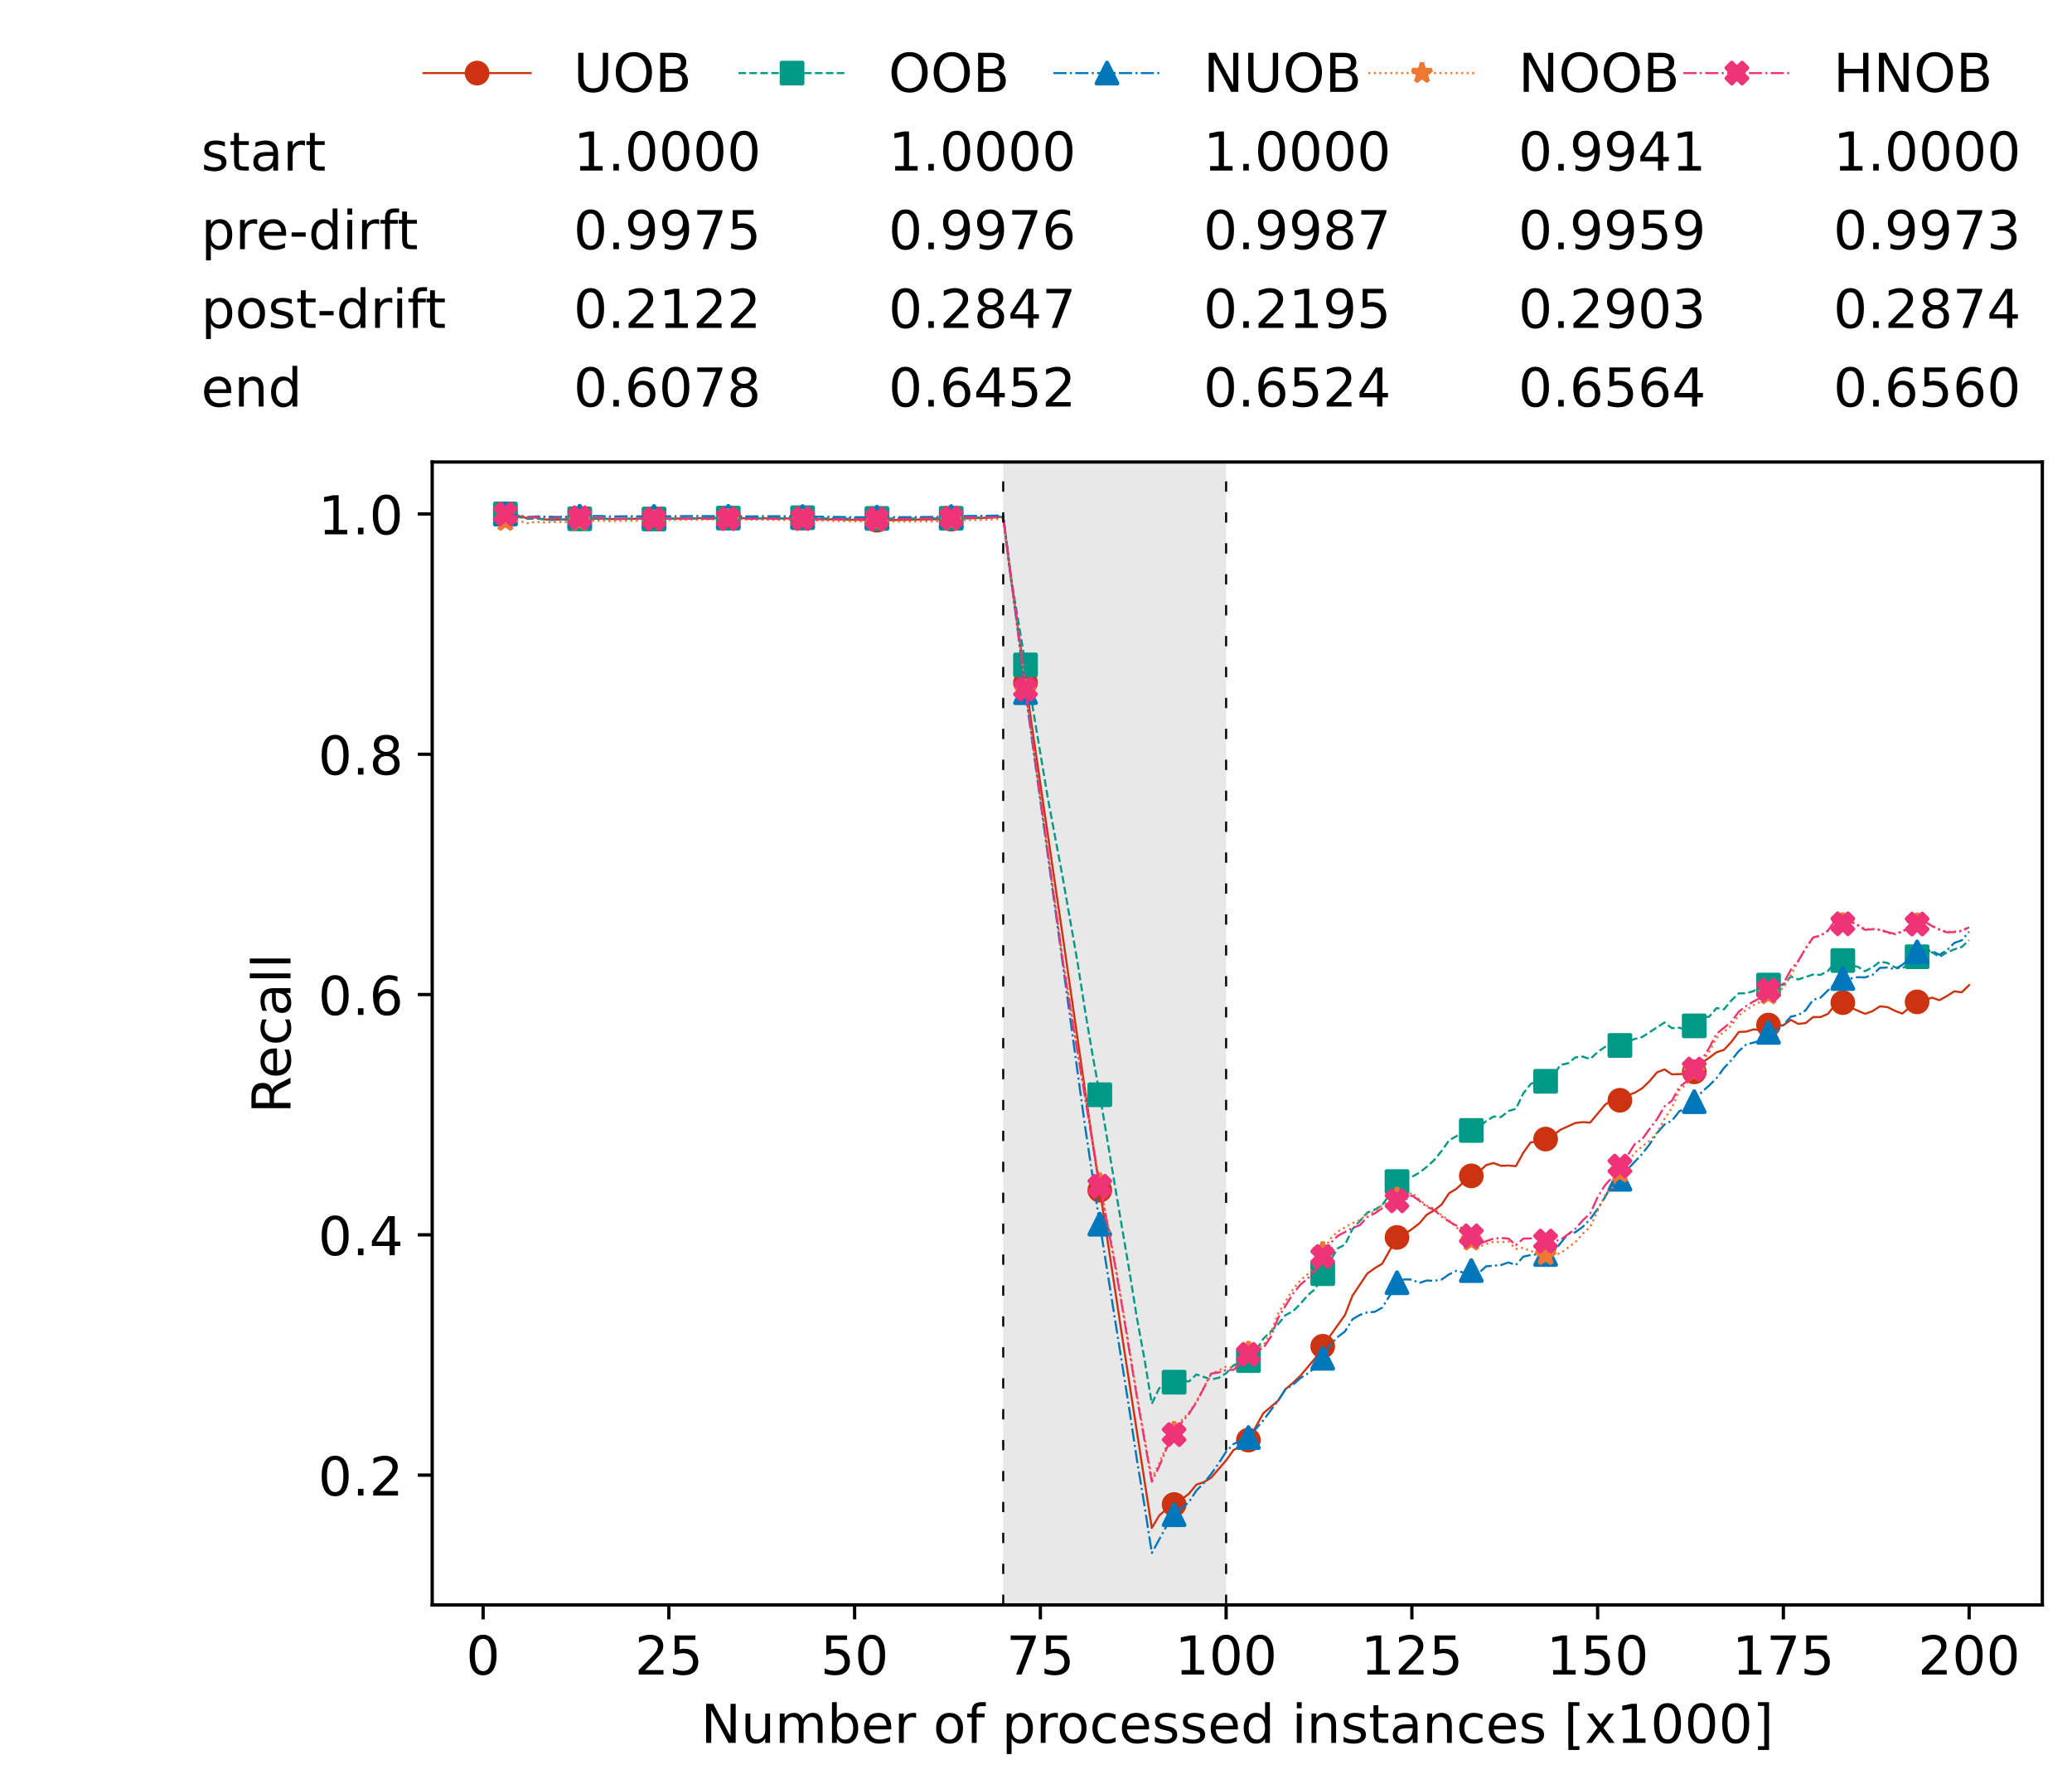 <?xml version="1.0" encoding="utf-8" standalone="no"?>
<!DOCTYPE svg PUBLIC "-//W3C//DTD SVG 1.1//EN"
  "http://www.w3.org/Graphics/SVG/1.1/DTD/svg11.dtd">
<!-- Created with matplotlib (https://matplotlib.org/) -->
<svg height="432.615pt" version="1.1" viewBox="0 0 502.65 432.615" width="502.65pt" xmlns="http://www.w3.org/2000/svg" xmlns:xlink="http://www.w3.org/1999/xlink">
 <defs>
  <style type="text/css">*{stroke-linecap:butt;stroke-linejoin:round;}</style>
 </defs>
 <g id="figure_1">
  <g id="patch_1">
   <path d="M 0 432.615 
L 502.65 432.615 
L 502.65 0 
L 0 0 
z
" style="fill:#ffffff;"/>
  </g>
  <g id="axes_1">
   <g id="patch_2">
    <path d="M 104.85 389.252 
L 495.45 389.252 
L 495.45 112.052 
L 104.85 112.052 
z
" style="fill:#ffffff;"/>
   </g>
   <g id="patch_3">
    <path clip-path="url(#p1fceaf0fa2)" d="M 297.446 389.252 
L 297.446 112.052 
L 243.372 112.052 
L 243.372 389.252 
z
" style="fill:#d3d3d3;opacity:0.5;"/>
   </g>
   <g id="matplotlib.axis_1">
    <g id="xtick_1">
     <g id="line2d_1">
      <defs>
       <path d="M 0 0 
L 0 3.5 
" id="m3c58d0ae99" style="stroke:#000000;stroke-width:0.8;"/>
      </defs>
      <g>
       <use style="stroke:#000000;stroke-width:0.8;" x="117.197" xlink:href="#m3c58d0ae99" y="389.252"/>
      </g>
     </g>
     <g id="text_1">
      <!-- 0 -->
      <g transform="translate(113.061 406.13)scale(0.13 -0.13)">
       <defs>
        <path d="M 31.781 66.406 
Q 24.172 66.406 20.328 58.906 
Q 16.5 51.422 16.5 36.375 
Q 16.5 21.391 20.328 13.891 
Q 24.172 6.391 31.781 6.391 
Q 39.453 6.391 43.281 13.891 
Q 47.125 21.391 47.125 36.375 
Q 47.125 51.422 43.281 58.906 
Q 39.453 66.406 31.781 66.406 
z
M 31.781 74.219 
Q 44.047 74.219 50.516 64.516 
Q 56.984 54.828 56.984 36.375 
Q 56.984 17.969 50.516 8.266 
Q 44.047 -1.422 31.781 -1.422 
Q 19.531 -1.422 13.062 8.266 
Q 6.594 17.969 6.594 36.375 
Q 6.594 54.828 13.062 64.516 
Q 19.531 74.219 31.781 74.219 
z
" id="DejaVuSans-48"/>
       </defs>
       <use xlink:href="#DejaVuSans-48"/>
      </g>
     </g>
    </g>
    <g id="xtick_2">
     <g id="line2d_2">
      <g>
       <use style="stroke:#000000;stroke-width:0.8;" x="162.259" xlink:href="#m3c58d0ae99" y="389.252"/>
      </g>
     </g>
     <g id="text_2">
      <!-- 25 -->
      <g transform="translate(153.988 406.13)scale(0.13 -0.13)">
       <defs>
        <path d="M 19.188 8.297 
L 53.609 8.297 
L 53.609 0 
L 7.328 0 
L 7.328 8.297 
Q 12.938 14.109 22.625 23.891 
Q 32.328 33.688 34.812 36.531 
Q 39.547 41.844 41.422 45.531 
Q 43.312 49.219 43.312 52.781 
Q 43.312 58.594 39.234 62.25 
Q 35.156 65.922 28.609 65.922 
Q 23.969 65.922 18.812 64.312 
Q 13.672 62.703 7.812 59.422 
L 7.812 69.391 
Q 13.766 71.781 18.938 73 
Q 24.125 74.219 28.422 74.219 
Q 39.75 74.219 46.484 68.547 
Q 53.219 62.891 53.219 53.422 
Q 53.219 48.922 51.531 44.891 
Q 49.859 40.875 45.406 35.406 
Q 44.188 33.984 37.641 27.219 
Q 31.109 20.453 19.188 8.297 
z
" id="DejaVuSans-50"/>
        <path d="M 10.797 72.906 
L 49.516 72.906 
L 49.516 64.594 
L 19.828 64.594 
L 19.828 46.734 
Q 21.969 47.469 24.109 47.828 
Q 26.266 48.188 28.422 48.188 
Q 40.625 48.188 47.75 41.5 
Q 54.891 34.812 54.891 23.391 
Q 54.891 11.625 47.562 5.094 
Q 40.234 -1.422 26.906 -1.422 
Q 22.312 -1.422 17.547 -0.641 
Q 12.797 0.141 7.719 1.703 
L 7.719 11.625 
Q 12.109 9.234 16.797 8.062 
Q 21.484 6.891 26.703 6.891 
Q 35.156 6.891 40.078 11.328 
Q 45.016 15.766 45.016 23.391 
Q 45.016 31 40.078 35.438 
Q 35.156 39.891 26.703 39.891 
Q 22.75 39.891 18.812 39.016 
Q 14.891 38.141 10.797 36.281 
z
" id="DejaVuSans-53"/>
       </defs>
       <use xlink:href="#DejaVuSans-50"/>
       <use x="63.623" xlink:href="#DejaVuSans-53"/>
      </g>
     </g>
    </g>
    <g id="xtick_3">
     <g id="line2d_3">
      <g>
       <use style="stroke:#000000;stroke-width:0.8;" x="207.322" xlink:href="#m3c58d0ae99" y="389.252"/>
      </g>
     </g>
     <g id="text_3">
      <!-- 50 -->
      <g transform="translate(199.05 406.13)scale(0.13 -0.13)">
       <use xlink:href="#DejaVuSans-53"/>
       <use x="63.623" xlink:href="#DejaVuSans-48"/>
      </g>
     </g>
    </g>
    <g id="xtick_4">
     <g id="line2d_4">
      <g>
       <use style="stroke:#000000;stroke-width:0.8;" x="252.384" xlink:href="#m3c58d0ae99" y="389.252"/>
      </g>
     </g>
     <g id="text_4">
      <!-- 75 -->
      <g transform="translate(244.113 406.13)scale(0.13 -0.13)">
       <defs>
        <path d="M 8.203 72.906 
L 55.078 72.906 
L 55.078 68.703 
L 28.609 0 
L 18.312 0 
L 43.219 64.594 
L 8.203 64.594 
z
" id="DejaVuSans-55"/>
       </defs>
       <use xlink:href="#DejaVuSans-55"/>
       <use x="63.623" xlink:href="#DejaVuSans-53"/>
      </g>
     </g>
    </g>
    <g id="xtick_5">
     <g id="line2d_5">
      <g>
       <use style="stroke:#000000;stroke-width:0.8;" x="297.446" xlink:href="#m3c58d0ae99" y="389.252"/>
      </g>
     </g>
     <g id="text_5">
      <!-- 100 -->
      <g transform="translate(285.039 406.13)scale(0.13 -0.13)">
       <defs>
        <path d="M 12.406 8.297 
L 28.516 8.297 
L 28.516 63.922 
L 10.984 60.406 
L 10.984 69.391 
L 28.422 72.906 
L 38.281 72.906 
L 38.281 8.297 
L 54.391 8.297 
L 54.391 0 
L 12.406 0 
z
" id="DejaVuSans-49"/>
       </defs>
       <use xlink:href="#DejaVuSans-49"/>
       <use x="63.623" xlink:href="#DejaVuSans-48"/>
       <use x="127.246" xlink:href="#DejaVuSans-48"/>
      </g>
     </g>
    </g>
    <g id="xtick_6">
     <g id="line2d_6">
      <g>
       <use style="stroke:#000000;stroke-width:0.8;" x="342.509" xlink:href="#m3c58d0ae99" y="389.252"/>
      </g>
     </g>
     <g id="text_6">
      <!-- 125 -->
      <g transform="translate(330.102 406.13)scale(0.13 -0.13)">
       <use xlink:href="#DejaVuSans-49"/>
       <use x="63.623" xlink:href="#DejaVuSans-50"/>
       <use x="127.246" xlink:href="#DejaVuSans-53"/>
      </g>
     </g>
    </g>
    <g id="xtick_7">
     <g id="line2d_7">
      <g>
       <use style="stroke:#000000;stroke-width:0.8;" x="387.571" xlink:href="#m3c58d0ae99" y="389.252"/>
      </g>
     </g>
     <g id="text_7">
      <!-- 150 -->
      <g transform="translate(375.164 406.13)scale(0.13 -0.13)">
       <use xlink:href="#DejaVuSans-49"/>
       <use x="63.623" xlink:href="#DejaVuSans-53"/>
       <use x="127.246" xlink:href="#DejaVuSans-48"/>
      </g>
     </g>
    </g>
    <g id="xtick_8">
     <g id="line2d_8">
      <g>
       <use style="stroke:#000000;stroke-width:0.8;" x="432.633" xlink:href="#m3c58d0ae99" y="389.252"/>
      </g>
     </g>
     <g id="text_8">
      <!-- 175 -->
      <g transform="translate(420.226 406.13)scale(0.13 -0.13)">
       <use xlink:href="#DejaVuSans-49"/>
       <use x="63.623" xlink:href="#DejaVuSans-55"/>
       <use x="127.246" xlink:href="#DejaVuSans-53"/>
      </g>
     </g>
    </g>
    <g id="xtick_9">
     <g id="line2d_9">
      <g>
       <use style="stroke:#000000;stroke-width:0.8;" x="477.695" xlink:href="#m3c58d0ae99" y="389.252"/>
      </g>
     </g>
     <g id="text_9">
      <!-- 200 -->
      <g transform="translate(465.289 406.13)scale(0.13 -0.13)">
       <use xlink:href="#DejaVuSans-50"/>
       <use x="63.623" xlink:href="#DejaVuSans-48"/>
       <use x="127.246" xlink:href="#DejaVuSans-48"/>
      </g>
     </g>
    </g>
    <g id="text_10">
     <!-- Number of processed instances [x1000] -->
     <g transform="translate(170.025 422.711)scale(0.13 -0.13)">
      <defs>
       <path d="M 9.812 72.906 
L 23.094 72.906 
L 55.422 11.922 
L 55.422 72.906 
L 64.984 72.906 
L 64.984 0 
L 51.703 0 
L 19.391 60.984 
L 19.391 0 
L 9.812 0 
z
" id="DejaVuSans-78"/>
       <path d="M 8.5 21.578 
L 8.5 54.688 
L 17.484 54.688 
L 17.484 21.922 
Q 17.484 14.156 20.5 10.266 
Q 23.531 6.391 29.594 6.391 
Q 36.859 6.391 41.078 11.031 
Q 45.312 15.672 45.312 23.688 
L 45.312 54.688 
L 54.297 54.688 
L 54.297 0 
L 45.312 0 
L 45.312 8.406 
Q 42.047 3.422 37.719 1 
Q 33.406 -1.422 27.688 -1.422 
Q 18.266 -1.422 13.375 4.438 
Q 8.5 10.297 8.5 21.578 
z
M 31.109 56 
z
" id="DejaVuSans-117"/>
       <path d="M 52 44.188 
Q 55.375 50.25 60.062 53.125 
Q 64.75 56 71.094 56 
Q 79.641 56 84.281 50.016 
Q 88.922 44.047 88.922 33.016 
L 88.922 0 
L 79.891 0 
L 79.891 32.719 
Q 79.891 40.578 77.094 44.375 
Q 74.312 48.188 68.609 48.188 
Q 61.625 48.188 57.562 43.547 
Q 53.516 38.922 53.516 30.906 
L 53.516 0 
L 44.484 0 
L 44.484 32.719 
Q 44.484 40.625 41.703 44.406 
Q 38.922 48.188 33.109 48.188 
Q 26.219 48.188 22.156 43.531 
Q 18.109 38.875 18.109 30.906 
L 18.109 0 
L 9.078 0 
L 9.078 54.688 
L 18.109 54.688 
L 18.109 46.188 
Q 21.188 51.219 25.484 53.609 
Q 29.781 56 35.688 56 
Q 41.656 56 45.828 52.969 
Q 50 49.953 52 44.188 
z
" id="DejaVuSans-109"/>
       <path d="M 48.688 27.297 
Q 48.688 37.203 44.609 42.844 
Q 40.531 48.484 33.406 48.484 
Q 26.266 48.484 22.188 42.844 
Q 18.109 37.203 18.109 27.297 
Q 18.109 17.391 22.188 11.75 
Q 26.266 6.109 33.406 6.109 
Q 40.531 6.109 44.609 11.75 
Q 48.688 17.391 48.688 27.297 
z
M 18.109 46.391 
Q 20.953 51.266 25.266 53.625 
Q 29.594 56 35.594 56 
Q 45.562 56 51.781 48.094 
Q 58.016 40.188 58.016 27.297 
Q 58.016 14.406 51.781 6.484 
Q 45.562 -1.422 35.594 -1.422 
Q 29.594 -1.422 25.266 0.953 
Q 20.953 3.328 18.109 8.203 
L 18.109 0 
L 9.078 0 
L 9.078 75.984 
L 18.109 75.984 
z
" id="DejaVuSans-98"/>
       <path d="M 56.203 29.594 
L 56.203 25.203 
L 14.891 25.203 
Q 15.484 15.922 20.484 11.062 
Q 25.484 6.203 34.422 6.203 
Q 39.594 6.203 44.453 7.469 
Q 49.312 8.734 54.109 11.281 
L 54.109 2.781 
Q 49.266 0.734 44.188 -0.344 
Q 39.109 -1.422 33.891 -1.422 
Q 20.797 -1.422 13.156 6.188 
Q 5.516 13.812 5.516 26.812 
Q 5.516 40.234 12.766 48.109 
Q 20.016 56 32.328 56 
Q 43.359 56 49.781 48.891 
Q 56.203 41.797 56.203 29.594 
z
M 47.219 32.234 
Q 47.125 39.594 43.094 43.984 
Q 39.062 48.391 32.422 48.391 
Q 24.906 48.391 20.391 44.141 
Q 15.875 39.891 15.188 32.172 
z
" id="DejaVuSans-101"/>
       <path d="M 41.109 46.297 
Q 39.594 47.172 37.812 47.578 
Q 36.031 48 33.891 48 
Q 26.266 48 22.188 43.047 
Q 18.109 38.094 18.109 28.812 
L 18.109 0 
L 9.078 0 
L 9.078 54.688 
L 18.109 54.688 
L 18.109 46.188 
Q 20.953 51.172 25.484 53.578 
Q 30.031 56 36.531 56 
Q 37.453 56 38.578 55.875 
Q 39.703 55.766 41.062 55.516 
z
" id="DejaVuSans-114"/>
       <path id="DejaVuSans-32"/>
       <path d="M 30.609 48.391 
Q 23.391 48.391 19.188 42.75 
Q 14.984 37.109 14.984 27.297 
Q 14.984 17.484 19.156 11.844 
Q 23.344 6.203 30.609 6.203 
Q 37.797 6.203 41.984 11.859 
Q 46.188 17.531 46.188 27.297 
Q 46.188 37.016 41.984 42.703 
Q 37.797 48.391 30.609 48.391 
z
M 30.609 56 
Q 42.328 56 49.016 48.375 
Q 55.719 40.766 55.719 27.297 
Q 55.719 13.875 49.016 6.219 
Q 42.328 -1.422 30.609 -1.422 
Q 18.844 -1.422 12.172 6.219 
Q 5.516 13.875 5.516 27.297 
Q 5.516 40.766 12.172 48.375 
Q 18.844 56 30.609 56 
z
" id="DejaVuSans-111"/>
       <path d="M 37.109 75.984 
L 37.109 68.5 
L 28.516 68.5 
Q 23.688 68.5 21.797 66.547 
Q 19.922 64.594 19.922 59.516 
L 19.922 54.688 
L 34.719 54.688 
L 34.719 47.703 
L 19.922 47.703 
L 19.922 0 
L 10.891 0 
L 10.891 47.703 
L 2.297 47.703 
L 2.297 54.688 
L 10.891 54.688 
L 10.891 58.5 
Q 10.891 67.625 15.141 71.797 
Q 19.391 75.984 28.609 75.984 
z
" id="DejaVuSans-102"/>
       <path d="M 18.109 8.203 
L 18.109 -20.797 
L 9.078 -20.797 
L 9.078 54.688 
L 18.109 54.688 
L 18.109 46.391 
Q 20.953 51.266 25.266 53.625 
Q 29.594 56 35.594 56 
Q 45.562 56 51.781 48.094 
Q 58.016 40.188 58.016 27.297 
Q 58.016 14.406 51.781 6.484 
Q 45.562 -1.422 35.594 -1.422 
Q 29.594 -1.422 25.266 0.953 
Q 20.953 3.328 18.109 8.203 
z
M 48.688 27.297 
Q 48.688 37.203 44.609 42.844 
Q 40.531 48.484 33.406 48.484 
Q 26.266 48.484 22.188 42.844 
Q 18.109 37.203 18.109 27.297 
Q 18.109 17.391 22.188 11.75 
Q 26.266 6.109 33.406 6.109 
Q 40.531 6.109 44.609 11.75 
Q 48.688 17.391 48.688 27.297 
z
" id="DejaVuSans-112"/>
       <path d="M 48.781 52.594 
L 48.781 44.188 
Q 44.969 46.297 41.141 47.344 
Q 37.312 48.391 33.406 48.391 
Q 24.656 48.391 19.812 42.844 
Q 14.984 37.312 14.984 27.297 
Q 14.984 17.281 19.812 11.734 
Q 24.656 6.203 33.406 6.203 
Q 37.312 6.203 41.141 7.25 
Q 44.969 8.297 48.781 10.406 
L 48.781 2.094 
Q 45.016 0.344 40.984 -0.531 
Q 36.969 -1.422 32.422 -1.422 
Q 20.062 -1.422 12.781 6.344 
Q 5.516 14.109 5.516 27.297 
Q 5.516 40.672 12.859 48.328 
Q 20.219 56 33.016 56 
Q 37.156 56 41.109 55.141 
Q 45.062 54.297 48.781 52.594 
z
" id="DejaVuSans-99"/>
       <path d="M 44.281 53.078 
L 44.281 44.578 
Q 40.484 46.531 36.375 47.5 
Q 32.281 48.484 27.875 48.484 
Q 21.188 48.484 17.844 46.438 
Q 14.5 44.391 14.5 40.281 
Q 14.5 37.156 16.891 35.375 
Q 19.281 33.594 26.516 31.984 
L 29.594 31.297 
Q 39.156 29.25 43.188 25.516 
Q 47.219 21.781 47.219 15.094 
Q 47.219 7.469 41.188 3.016 
Q 35.156 -1.422 24.609 -1.422 
Q 20.219 -1.422 15.453 -0.562 
Q 10.688 0.297 5.422 2 
L 5.422 11.281 
Q 10.406 8.688 15.234 7.391 
Q 20.062 6.109 24.812 6.109 
Q 31.156 6.109 34.562 8.281 
Q 37.984 10.453 37.984 14.406 
Q 37.984 18.062 35.516 20.016 
Q 33.062 21.969 24.703 23.781 
L 21.578 24.516 
Q 13.234 26.266 9.516 29.906 
Q 5.812 33.547 5.812 39.891 
Q 5.812 47.609 11.281 51.797 
Q 16.75 56 26.812 56 
Q 31.781 56 36.172 55.266 
Q 40.578 54.547 44.281 53.078 
z
" id="DejaVuSans-115"/>
       <path d="M 45.406 46.391 
L 45.406 75.984 
L 54.391 75.984 
L 54.391 0 
L 45.406 0 
L 45.406 8.203 
Q 42.578 3.328 38.25 0.953 
Q 33.938 -1.422 27.875 -1.422 
Q 17.969 -1.422 11.734 6.484 
Q 5.516 14.406 5.516 27.297 
Q 5.516 40.188 11.734 48.094 
Q 17.969 56 27.875 56 
Q 33.938 56 38.25 53.625 
Q 42.578 51.266 45.406 46.391 
z
M 14.797 27.297 
Q 14.797 17.391 18.875 11.75 
Q 22.953 6.109 30.078 6.109 
Q 37.203 6.109 41.297 11.75 
Q 45.406 17.391 45.406 27.297 
Q 45.406 37.203 41.297 42.844 
Q 37.203 48.484 30.078 48.484 
Q 22.953 48.484 18.875 42.844 
Q 14.797 37.203 14.797 27.297 
z
" id="DejaVuSans-100"/>
       <path d="M 9.422 54.688 
L 18.406 54.688 
L 18.406 0 
L 9.422 0 
z
M 9.422 75.984 
L 18.406 75.984 
L 18.406 64.594 
L 9.422 64.594 
z
" id="DejaVuSans-105"/>
       <path d="M 54.891 33.016 
L 54.891 0 
L 45.906 0 
L 45.906 32.719 
Q 45.906 40.484 42.875 44.328 
Q 39.844 48.188 33.797 48.188 
Q 26.516 48.188 22.312 43.547 
Q 18.109 38.922 18.109 30.906 
L 18.109 0 
L 9.078 0 
L 9.078 54.688 
L 18.109 54.688 
L 18.109 46.188 
Q 21.344 51.125 25.703 53.562 
Q 30.078 56 35.797 56 
Q 45.219 56 50.047 50.172 
Q 54.891 44.344 54.891 33.016 
z
" id="DejaVuSans-110"/>
       <path d="M 18.312 70.219 
L 18.312 54.688 
L 36.812 54.688 
L 36.812 47.703 
L 18.312 47.703 
L 18.312 18.016 
Q 18.312 11.328 20.141 9.422 
Q 21.969 7.516 27.594 7.516 
L 36.812 7.516 
L 36.812 0 
L 27.594 0 
Q 17.188 0 13.234 3.875 
Q 9.281 7.766 9.281 18.016 
L 9.281 47.703 
L 2.688 47.703 
L 2.688 54.688 
L 9.281 54.688 
L 9.281 70.219 
z
" id="DejaVuSans-116"/>
       <path d="M 34.281 27.484 
Q 23.391 27.484 19.188 25 
Q 14.984 22.516 14.984 16.5 
Q 14.984 11.719 18.141 8.906 
Q 21.297 6.109 26.703 6.109 
Q 34.188 6.109 38.703 11.406 
Q 43.219 16.703 43.219 25.484 
L 43.219 27.484 
z
M 52.203 31.203 
L 52.203 0 
L 43.219 0 
L 43.219 8.297 
Q 40.141 3.328 35.547 0.953 
Q 30.953 -1.422 24.312 -1.422 
Q 15.922 -1.422 10.953 3.297 
Q 6 8.016 6 15.922 
Q 6 25.141 12.172 29.828 
Q 18.359 34.516 30.609 34.516 
L 43.219 34.516 
L 43.219 35.406 
Q 43.219 41.609 39.141 45 
Q 35.062 48.391 27.688 48.391 
Q 23 48.391 18.547 47.266 
Q 14.109 46.141 10.016 43.891 
L 10.016 52.203 
Q 14.938 54.109 19.578 55.047 
Q 24.219 56 28.609 56 
Q 40.484 56 46.344 49.844 
Q 52.203 43.703 52.203 31.203 
z
" id="DejaVuSans-97"/>
       <path d="M 8.594 75.984 
L 29.297 75.984 
L 29.297 69 
L 17.578 69 
L 17.578 -6.203 
L 29.297 -6.203 
L 29.297 -13.188 
L 8.594 -13.188 
z
" id="DejaVuSans-91"/>
       <path d="M 54.891 54.688 
L 35.109 28.078 
L 55.906 0 
L 45.312 0 
L 29.391 21.484 
L 13.484 0 
L 2.875 0 
L 24.125 28.609 
L 4.688 54.688 
L 15.281 54.688 
L 29.781 35.203 
L 44.281 54.688 
z
" id="DejaVuSans-120"/>
       <path d="M 30.422 75.984 
L 30.422 -13.188 
L 9.719 -13.188 
L 9.719 -6.203 
L 21.391 -6.203 
L 21.391 69 
L 9.719 69 
L 9.719 75.984 
z
" id="DejaVuSans-93"/>
      </defs>
      <use xlink:href="#DejaVuSans-78"/>
      <use x="74.805" xlink:href="#DejaVuSans-117"/>
      <use x="138.184" xlink:href="#DejaVuSans-109"/>
      <use x="235.596" xlink:href="#DejaVuSans-98"/>
      <use x="299.072" xlink:href="#DejaVuSans-101"/>
      <use x="360.596" xlink:href="#DejaVuSans-114"/>
      <use x="401.709" xlink:href="#DejaVuSans-32"/>
      <use x="433.496" xlink:href="#DejaVuSans-111"/>
      <use x="494.678" xlink:href="#DejaVuSans-102"/>
      <use x="529.883" xlink:href="#DejaVuSans-32"/>
      <use x="561.67" xlink:href="#DejaVuSans-112"/>
      <use x="625.146" xlink:href="#DejaVuSans-114"/>
      <use x="664.01" xlink:href="#DejaVuSans-111"/>
      <use x="725.191" xlink:href="#DejaVuSans-99"/>
      <use x="780.172" xlink:href="#DejaVuSans-101"/>
      <use x="841.695" xlink:href="#DejaVuSans-115"/>
      <use x="893.795" xlink:href="#DejaVuSans-115"/>
      <use x="945.895" xlink:href="#DejaVuSans-101"/>
      <use x="1007.418" xlink:href="#DejaVuSans-100"/>
      <use x="1070.895" xlink:href="#DejaVuSans-32"/>
      <use x="1102.682" xlink:href="#DejaVuSans-105"/>
      <use x="1130.465" xlink:href="#DejaVuSans-110"/>
      <use x="1193.844" xlink:href="#DejaVuSans-115"/>
      <use x="1245.943" xlink:href="#DejaVuSans-116"/>
      <use x="1285.152" xlink:href="#DejaVuSans-97"/>
      <use x="1346.432" xlink:href="#DejaVuSans-110"/>
      <use x="1409.811" xlink:href="#DejaVuSans-99"/>
      <use x="1464.791" xlink:href="#DejaVuSans-101"/>
      <use x="1526.314" xlink:href="#DejaVuSans-115"/>
      <use x="1578.414" xlink:href="#DejaVuSans-32"/>
      <use x="1610.201" xlink:href="#DejaVuSans-91"/>
      <use x="1649.215" xlink:href="#DejaVuSans-120"/>
      <use x="1708.395" xlink:href="#DejaVuSans-49"/>
      <use x="1772.018" xlink:href="#DejaVuSans-48"/>
      <use x="1835.641" xlink:href="#DejaVuSans-48"/>
      <use x="1899.264" xlink:href="#DejaVuSans-48"/>
      <use x="1962.887" xlink:href="#DejaVuSans-93"/>
     </g>
    </g>
   </g>
   <g id="matplotlib.axis_2">
    <g id="ytick_1">
     <g id="line2d_10">
      <defs>
       <path d="M 0 0 
L -3.5 0 
" id="mc31dde1061" style="stroke:#000000;stroke-width:0.8;"/>
      </defs>
      <g>
       <use style="stroke:#000000;stroke-width:0.8;" x="104.85" xlink:href="#mc31dde1061" y="357.768"/>
      </g>
     </g>
     <g id="text_11">
      <!-- 0.2 -->
      <g transform="translate(77.176 362.707)scale(0.13 -0.13)">
       <defs>
        <path d="M 10.688 12.406 
L 21 12.406 
L 21 0 
L 10.688 0 
z
" id="DejaVuSans-46"/>
       </defs>
       <use xlink:href="#DejaVuSans-48"/>
       <use x="63.623" xlink:href="#DejaVuSans-46"/>
       <use x="95.41" xlink:href="#DejaVuSans-50"/>
      </g>
     </g>
    </g>
    <g id="ytick_2">
     <g id="line2d_11">
      <g>
       <use style="stroke:#000000;stroke-width:0.8;" x="104.85" xlink:href="#mc31dde1061" y="299.489"/>
      </g>
     </g>
     <g id="text_12">
      <!-- 0.4 -->
      <g transform="translate(77.176 304.428)scale(0.13 -0.13)">
       <defs>
        <path d="M 37.797 64.312 
L 12.891 25.391 
L 37.797 25.391 
z
M 35.203 72.906 
L 47.609 72.906 
L 47.609 25.391 
L 58.016 25.391 
L 58.016 17.188 
L 47.609 17.188 
L 47.609 0 
L 37.797 0 
L 37.797 17.188 
L 4.891 17.188 
L 4.891 26.703 
z
" id="DejaVuSans-52"/>
       </defs>
       <use xlink:href="#DejaVuSans-48"/>
       <use x="63.623" xlink:href="#DejaVuSans-46"/>
       <use x="95.41" xlink:href="#DejaVuSans-52"/>
      </g>
     </g>
    </g>
    <g id="ytick_3">
     <g id="line2d_12">
      <g>
       <use style="stroke:#000000;stroke-width:0.8;" x="104.85" xlink:href="#mc31dde1061" y="241.21"/>
      </g>
     </g>
     <g id="text_13">
      <!-- 0.6 -->
      <g transform="translate(77.176 246.149)scale(0.13 -0.13)">
       <defs>
        <path d="M 33.016 40.375 
Q 26.375 40.375 22.484 35.828 
Q 18.609 31.297 18.609 23.391 
Q 18.609 15.531 22.484 10.953 
Q 26.375 6.391 33.016 6.391 
Q 39.656 6.391 43.531 10.953 
Q 47.406 15.531 47.406 23.391 
Q 47.406 31.297 43.531 35.828 
Q 39.656 40.375 33.016 40.375 
z
M 52.594 71.297 
L 52.594 62.312 
Q 48.875 64.062 45.094 64.984 
Q 41.312 65.922 37.594 65.922 
Q 27.828 65.922 22.672 59.328 
Q 17.531 52.734 16.797 39.406 
Q 19.672 43.656 24.016 45.922 
Q 28.375 48.188 33.594 48.188 
Q 44.578 48.188 50.953 41.516 
Q 57.328 34.859 57.328 23.391 
Q 57.328 12.156 50.688 5.359 
Q 44.047 -1.422 33.016 -1.422 
Q 20.359 -1.422 13.672 8.266 
Q 6.984 17.969 6.984 36.375 
Q 6.984 53.656 15.188 63.938 
Q 23.391 74.219 37.203 74.219 
Q 40.922 74.219 44.703 73.484 
Q 48.484 72.75 52.594 71.297 
z
" id="DejaVuSans-54"/>
       </defs>
       <use xlink:href="#DejaVuSans-48"/>
       <use x="63.623" xlink:href="#DejaVuSans-46"/>
       <use x="95.41" xlink:href="#DejaVuSans-54"/>
      </g>
     </g>
    </g>
    <g id="ytick_4">
     <g id="line2d_13">
      <g>
       <use style="stroke:#000000;stroke-width:0.8;" x="104.85" xlink:href="#mc31dde1061" y="182.931"/>
      </g>
     </g>
     <g id="text_14">
      <!-- 0.8 -->
      <g transform="translate(77.176 187.87)scale(0.13 -0.13)">
       <defs>
        <path d="M 31.781 34.625 
Q 24.75 34.625 20.719 30.859 
Q 16.703 27.094 16.703 20.516 
Q 16.703 13.922 20.719 10.156 
Q 24.75 6.391 31.781 6.391 
Q 38.812 6.391 42.859 10.172 
Q 46.922 13.969 46.922 20.516 
Q 46.922 27.094 42.891 30.859 
Q 38.875 34.625 31.781 34.625 
z
M 21.922 38.812 
Q 15.578 40.375 12.031 44.719 
Q 8.5 49.078 8.5 55.328 
Q 8.5 64.062 14.719 69.141 
Q 20.953 74.219 31.781 74.219 
Q 42.672 74.219 48.875 69.141 
Q 55.078 64.062 55.078 55.328 
Q 55.078 49.078 51.531 44.719 
Q 48 40.375 41.703 38.812 
Q 48.828 37.156 52.797 32.312 
Q 56.781 27.484 56.781 20.516 
Q 56.781 9.906 50.312 4.234 
Q 43.844 -1.422 31.781 -1.422 
Q 19.734 -1.422 13.25 4.234 
Q 6.781 9.906 6.781 20.516 
Q 6.781 27.484 10.781 32.312 
Q 14.797 37.156 21.922 38.812 
z
M 18.312 54.391 
Q 18.312 48.734 21.844 45.562 
Q 25.391 42.391 31.781 42.391 
Q 38.141 42.391 41.719 45.562 
Q 45.312 48.734 45.312 54.391 
Q 45.312 60.062 41.719 63.234 
Q 38.141 66.406 31.781 66.406 
Q 25.391 66.406 21.844 63.234 
Q 18.312 60.062 18.312 54.391 
z
" id="DejaVuSans-56"/>
       </defs>
       <use xlink:href="#DejaVuSans-48"/>
       <use x="63.623" xlink:href="#DejaVuSans-46"/>
       <use x="95.41" xlink:href="#DejaVuSans-56"/>
      </g>
     </g>
    </g>
    <g id="ytick_5">
     <g id="line2d_14">
      <g>
       <use style="stroke:#000000;stroke-width:0.8;" x="104.85" xlink:href="#mc31dde1061" y="124.652"/>
      </g>
     </g>
     <g id="text_15">
      <!-- 1.0 -->
      <g transform="translate(77.176 129.591)scale(0.13 -0.13)">
       <use xlink:href="#DejaVuSans-49"/>
       <use x="63.623" xlink:href="#DejaVuSans-46"/>
       <use x="95.41" xlink:href="#DejaVuSans-48"/>
      </g>
     </g>
    </g>
    <g id="text_16">
     <!-- Recall -->
     <g transform="translate(70.472 270.044)rotate(-90)scale(0.13 -0.13)">
      <defs>
       <path d="M 44.391 34.188 
Q 47.562 33.109 50.562 29.594 
Q 53.562 26.078 56.594 19.922 
L 66.609 0 
L 56 0 
L 46.688 18.703 
Q 43.062 26.031 39.672 28.422 
Q 36.281 30.812 30.422 30.812 
L 19.672 30.812 
L 19.672 0 
L 9.812 0 
L 9.812 72.906 
L 32.078 72.906 
Q 44.578 72.906 50.734 67.672 
Q 56.891 62.453 56.891 51.906 
Q 56.891 45.016 53.688 40.469 
Q 50.484 35.938 44.391 34.188 
z
M 19.672 64.797 
L 19.672 38.922 
L 32.078 38.922 
Q 39.203 38.922 42.844 42.219 
Q 46.484 45.516 46.484 51.906 
Q 46.484 58.297 42.844 61.547 
Q 39.203 64.797 32.078 64.797 
z
" id="DejaVuSans-82"/>
       <path d="M 9.422 75.984 
L 18.406 75.984 
L 18.406 0 
L 9.422 0 
z
" id="DejaVuSans-108"/>
      </defs>
      <use xlink:href="#DejaVuSans-82"/>
      <use x="64.982" xlink:href="#DejaVuSans-101"/>
      <use x="126.506" xlink:href="#DejaVuSans-99"/>
      <use x="181.486" xlink:href="#DejaVuSans-97"/>
      <use x="242.766" xlink:href="#DejaVuSans-108"/>
      <use x="270.549" xlink:href="#DejaVuSans-108"/>
     </g>
    </g>
   </g>
   <g id="line2d_15"/>
   <g id="line2d_16"/>
   <g id="line2d_17"/>
   <g id="line2d_18"/>
   <g id="line2d_19"/>
   <g id="line2d_20">
    <path clip-path="url(#p1fceaf0fa2)" d="M 122.605 124.652 
L 126.21 125.236 
L 128.012 125.703 
L 129.815 125.493 
L 131.617 125.92 
L 133.419 126.07 
L 146.037 125.785 
L 147.839 125.899 
L 155.049 125.815 
L 167.667 125.754 
L 171.272 125.612 
L 183.889 125.704 
L 196.507 125.763 
L 198.309 125.912 
L 203.717 125.998 
L 210.927 126.146 
L 216.334 126.157 
L 221.742 126.023 
L 230.754 125.916 
L 236.162 125.676 
L 237.964 125.648 
L 241.569 125.446 
L 243.372 125.386 
L 245.174 139.867 
L 250.581 177.852 
L 257.791 226.892 
L 265.001 276.692 
L 272.211 324.019 
L 279.421 370.582 
L 281.224 367.558 
L 283.026 365.976 
L 284.829 364.9 
L 286.631 363.656 
L 288.434 362.274 
L 290.236 360.076 
L 292.039 359.475 
L 293.841 358.368 
L 297.446 354.203 
L 299.249 351.673 
L 301.051 350.764 
L 302.854 349.28 
L 306.459 342.771 
L 310.064 339.708 
L 311.866 336.903 
L 313.669 335.397 
L 315.471 333.666 
L 319.076 329.413 
L 320.879 326.513 
L 326.286 318.92 
L 328.089 314.277 
L 331.694 308.885 
L 333.496 307.576 
L 335.299 306.507 
L 338.904 300.118 
L 340.706 299.306 
L 342.509 298.117 
L 344.311 296.727 
L 346.114 294.612 
L 347.916 293.564 
L 349.719 292.141 
L 351.521 289.412 
L 353.324 288.31 
L 355.126 286.656 
L 356.928 285.195 
L 358.731 284.256 
L 360.533 282.571 
L 362.336 282.078 
L 364.138 282.758 
L 365.941 282.684 
L 367.743 282.835 
L 369.546 279.558 
L 371.348 277.047 
L 373.151 276.898 
L 374.953 276.266 
L 376.756 275.36 
L 378.558 274.001 
L 382.163 272.359 
L 383.966 272.154 
L 385.768 272.267 
L 389.373 267.941 
L 391.176 266.714 
L 392.978 266.855 
L 394.781 265.669 
L 396.583 265.024 
L 398.386 263.933 
L 400.188 262.2 
L 401.991 260.071 
L 403.793 259.372 
L 405.596 260.571 
L 409.201 260.437 
L 411.003 259.971 
L 412.806 257.76 
L 414.608 256.57 
L 416.411 255.216 
L 418.213 254.635 
L 420.016 252.692 
L 421.818 250.274 
L 423.621 250.207 
L 425.423 249.656 
L 427.226 249.866 
L 429.028 248.612 
L 430.831 248.817 
L 432.633 248.648 
L 434.436 247.358 
L 436.238 248.326 
L 438.041 248.13 
L 439.843 246.672 
L 441.646 246.678 
L 443.448 245.893 
L 445.251 243.618 
L 447.053 243.175 
L 448.856 244.336 
L 452.461 245.89 
L 454.263 245.236 
L 456.066 244.07 
L 457.868 244.251 
L 459.671 245.139 
L 461.473 245.835 
L 463.276 244.331 
L 465.078 242.989 
L 466.881 242.589 
L 468.683 241.956 
L 470.485 242.592 
L 472.288 241.588 
L 474.09 240.428 
L 475.893 240.677 
L 477.695 238.93 
L 477.695 238.93 
" style="fill:none;stroke:#cc3311;stroke-linecap:square;stroke-width:0.5;"/>
    <defs>
     <path d="M 0 2.5 
C 0.663 2.5 1.299 2.237 1.768 1.768 
C 2.237 1.299 2.5 0.663 2.5 0 
C 2.5 -0.663 2.237 -1.299 1.768 -1.768 
C 1.299 -2.237 0.663 -2.5 0 -2.5 
C -0.663 -2.5 -1.299 -2.237 -1.768 -1.768 
C -2.237 -1.299 -2.5 -0.663 -2.5 0 
C -2.5 0.663 -2.237 1.299 -1.768 1.768 
C -1.299 2.237 -0.663 2.5 0 2.5 
z
" id="mf7cdb57f07" style="stroke:#cc3311;"/>
    </defs>
    <g clip-path="url(#p1fceaf0fa2)">
     <use style="fill:#cc3311;stroke:#cc3311;" x="122.605" xlink:href="#mf7cdb57f07" y="124.652"/>
     <use style="fill:#cc3311;stroke:#cc3311;" x="140.629" xlink:href="#mf7cdb57f07" y="125.819"/>
     <use style="fill:#cc3311;stroke:#cc3311;" x="158.654" xlink:href="#mf7cdb57f07" y="125.904"/>
     <use style="fill:#cc3311;stroke:#cc3311;" x="176.679" xlink:href="#mf7cdb57f07" y="125.607"/>
     <use style="fill:#cc3311;stroke:#cc3311;" x="194.704" xlink:href="#mf7cdb57f07" y="125.675"/>
     <use style="fill:#cc3311;stroke:#cc3311;" x="212.729" xlink:href="#mf7cdb57f07" y="126.176"/>
     <use style="fill:#cc3311;stroke:#cc3311;" x="230.754" xlink:href="#mf7cdb57f07" y="125.916"/>
     <use style="fill:#cc3311;stroke:#cc3311;" x="248.779" xlink:href="#mf7cdb57f07" y="165.59"/>
     <use style="fill:#cc3311;stroke:#cc3311;" x="266.804" xlink:href="#mf7cdb57f07" y="288.662"/>
     <use style="fill:#cc3311;stroke:#cc3311;" x="284.829" xlink:href="#mf7cdb57f07" y="364.9"/>
     <use style="fill:#cc3311;stroke:#cc3311;" x="302.854" xlink:href="#mf7cdb57f07" y="349.28"/>
     <use style="fill:#cc3311;stroke:#cc3311;" x="320.879" xlink:href="#mf7cdb57f07" y="326.513"/>
     <use style="fill:#cc3311;stroke:#cc3311;" x="338.904" xlink:href="#mf7cdb57f07" y="300.118"/>
     <use style="fill:#cc3311;stroke:#cc3311;" x="356.928" xlink:href="#mf7cdb57f07" y="285.195"/>
     <use style="fill:#cc3311;stroke:#cc3311;" x="374.953" xlink:href="#mf7cdb57f07" y="276.266"/>
     <use style="fill:#cc3311;stroke:#cc3311;" x="392.978" xlink:href="#mf7cdb57f07" y="266.855"/>
     <use style="fill:#cc3311;stroke:#cc3311;" x="411.003" xlink:href="#mf7cdb57f07" y="259.971"/>
     <use style="fill:#cc3311;stroke:#cc3311;" x="429.028" xlink:href="#mf7cdb57f07" y="248.612"/>
     <use style="fill:#cc3311;stroke:#cc3311;" x="447.053" xlink:href="#mf7cdb57f07" y="243.175"/>
     <use style="fill:#cc3311;stroke:#cc3311;" x="465.078" xlink:href="#mf7cdb57f07" y="242.989"/>
    </g>
   </g>
   <g id="line2d_21"/>
   <g id="line2d_22"/>
   <g id="line2d_23"/>
   <g id="line2d_24"/>
   <g id="line2d_25">
    <path clip-path="url(#p1fceaf0fa2)" d="M 122.605 124.652 
L 124.407 125.553 
L 126.21 125.445 
L 128.012 125.86 
L 129.815 125.739 
L 133.419 126.084 
L 135.222 126.111 
L 138.827 125.88 
L 144.234 125.786 
L 149.642 125.897 
L 153.247 125.791 
L 158.654 125.878 
L 173.074 125.698 
L 203.717 125.742 
L 205.519 125.802 
L 209.124 125.689 
L 214.532 125.777 
L 230.754 125.711 
L 243.372 125.357 
L 245.174 139.528 
L 254.186 193.501 
L 257.791 212.767 
L 261.396 233.372 
L 263.199 244.911 
L 265.001 255.596 
L 266.804 265.513 
L 270.409 287.187 
L 274.014 308.467 
L 275.816 319.717 
L 277.619 329.499 
L 279.421 340.462 
L 281.224 336.683 
L 283.026 335.478 
L 286.631 334.882 
L 288.434 335.043 
L 290.236 333.349 
L 293.841 334.582 
L 295.644 334.164 
L 297.446 333.073 
L 299.249 331.12 
L 301.051 330.37 
L 302.854 329.983 
L 304.656 327.609 
L 306.459 324.701 
L 310.064 321.17 
L 311.866 318.953 
L 313.669 318.023 
L 315.471 316.224 
L 317.274 314.126 
L 319.076 312.591 
L 320.879 308.908 
L 324.484 302.788 
L 326.286 301.857 
L 328.089 298.124 
L 331.694 294.103 
L 333.496 293.396 
L 335.299 292.314 
L 337.101 289.693 
L 338.904 286.575 
L 340.706 285.59 
L 342.509 285.436 
L 344.311 284.421 
L 346.114 283.009 
L 347.916 281.36 
L 349.719 279.157 
L 351.521 276.589 
L 355.126 274.51 
L 356.928 274.174 
L 358.731 273.41 
L 360.533 271.894 
L 362.336 270.799 
L 364.138 270.915 
L 365.941 269.465 
L 367.743 268.927 
L 369.546 265.179 
L 371.348 262.907 
L 373.151 262.106 
L 374.953 262.257 
L 376.756 260.941 
L 378.558 258.279 
L 380.361 257.893 
L 382.163 256.456 
L 383.966 256.266 
L 385.768 256.86 
L 387.571 255.17 
L 389.373 253.9 
L 391.176 253.807 
L 392.978 253.562 
L 394.781 252.67 
L 396.583 251.978 
L 398.386 251.515 
L 403.793 247.998 
L 405.596 249.366 
L 407.398 249.25 
L 409.201 249.875 
L 411.003 248.812 
L 412.806 246.687 
L 414.608 246.606 
L 416.411 244.489 
L 418.213 244.81 
L 420.016 242.627 
L 421.818 240.926 
L 423.621 240.895 
L 425.423 240.375 
L 427.226 238.833 
L 429.028 238.914 
L 432.633 238.855 
L 434.436 236.85 
L 436.238 237.542 
L 439.843 236.357 
L 441.646 236.445 
L 443.448 235.506 
L 445.251 233.292 
L 447.053 232.968 
L 448.856 234.198 
L 450.658 234.458 
L 452.461 235.543 
L 454.263 234.603 
L 456.066 233.235 
L 457.868 233.538 
L 459.671 234.599 
L 461.473 234.874 
L 463.276 233.639 
L 465.078 232.045 
L 466.881 231.899 
L 468.683 230.94 
L 470.485 232.068 
L 472.288 231.028 
L 474.09 230.241 
L 475.893 229.673 
L 477.695 228.051 
L 477.695 228.051 
" style="fill:none;stroke:#009988;stroke-dasharray:1.85,0.8;stroke-dashoffset:0;stroke-width:0.5;"/>
    <defs>
     <path d="M -2.5 2.5 
L 2.5 2.5 
L 2.5 -2.5 
L -2.5 -2.5 
z
" id="ma957ace069" style="stroke:#009988;stroke-linejoin:miter;"/>
    </defs>
    <g clip-path="url(#p1fceaf0fa2)">
     <use style="fill:#009988;stroke:#009988;stroke-linejoin:miter;" x="122.605" xlink:href="#ma957ace069" y="124.652"/>
     <use style="fill:#009988;stroke:#009988;stroke-linejoin:miter;" x="140.629" xlink:href="#ma957ace069" y="125.824"/>
     <use style="fill:#009988;stroke:#009988;stroke-linejoin:miter;" x="158.654" xlink:href="#ma957ace069" y="125.878"/>
     <use style="fill:#009988;stroke:#009988;stroke-linejoin:miter;" x="176.679" xlink:href="#ma957ace069" y="125.665"/>
     <use style="fill:#009988;stroke:#009988;stroke-linejoin:miter;" x="194.704" xlink:href="#ma957ace069" y="125.565"/>
     <use style="fill:#009988;stroke:#009988;stroke-linejoin:miter;" x="212.729" xlink:href="#ma957ace069" y="125.743"/>
     <use style="fill:#009988;stroke:#009988;stroke-linejoin:miter;" x="230.754" xlink:href="#ma957ace069" y="125.711"/>
     <use style="fill:#009988;stroke:#009988;stroke-linejoin:miter;" x="248.779" xlink:href="#ma957ace069" y="161.257"/>
     <use style="fill:#009988;stroke:#009988;stroke-linejoin:miter;" x="266.804" xlink:href="#ma957ace069" y="265.513"/>
     <use style="fill:#009988;stroke:#009988;stroke-linejoin:miter;" x="284.829" xlink:href="#ma957ace069" y="335.227"/>
     <use style="fill:#009988;stroke:#009988;stroke-linejoin:miter;" x="302.854" xlink:href="#ma957ace069" y="329.983"/>
     <use style="fill:#009988;stroke:#009988;stroke-linejoin:miter;" x="320.879" xlink:href="#ma957ace069" y="308.908"/>
     <use style="fill:#009988;stroke:#009988;stroke-linejoin:miter;" x="338.904" xlink:href="#ma957ace069" y="286.575"/>
     <use style="fill:#009988;stroke:#009988;stroke-linejoin:miter;" x="356.928" xlink:href="#ma957ace069" y="274.174"/>
     <use style="fill:#009988;stroke:#009988;stroke-linejoin:miter;" x="374.953" xlink:href="#ma957ace069" y="262.257"/>
     <use style="fill:#009988;stroke:#009988;stroke-linejoin:miter;" x="392.978" xlink:href="#ma957ace069" y="253.562"/>
     <use style="fill:#009988;stroke:#009988;stroke-linejoin:miter;" x="411.003" xlink:href="#ma957ace069" y="248.812"/>
     <use style="fill:#009988;stroke:#009988;stroke-linejoin:miter;" x="429.028" xlink:href="#ma957ace069" y="238.914"/>
     <use style="fill:#009988;stroke:#009988;stroke-linejoin:miter;" x="447.053" xlink:href="#ma957ace069" y="232.968"/>
     <use style="fill:#009988;stroke:#009988;stroke-linejoin:miter;" x="465.078" xlink:href="#ma957ace069" y="232.045"/>
    </g>
   </g>
   <g id="line2d_26"/>
   <g id="line2d_27"/>
   <g id="line2d_28"/>
   <g id="line2d_29"/>
   <g id="line2d_30">
    <path clip-path="url(#p1fceaf0fa2)" d="M 122.605 124.652 
L 124.407 124.952 
L 126.21 125.044 
L 128.012 125.406 
L 129.815 125.255 
L 133.419 125.328 
L 135.222 125.381 
L 142.432 125.138 
L 146.037 125.153 
L 147.839 125.271 
L 153.247 125.2 
L 156.852 125.258 
L 167.667 125.166 
L 173.074 125.169 
L 182.087 125.252 
L 185.692 125.195 
L 191.099 125.196 
L 194.704 125.282 
L 210.927 125.462 
L 218.137 125.439 
L 228.952 125.356 
L 234.359 125.15 
L 241.569 125.062 
L 243.372 125.032 
L 248.779 167.998 
L 263.199 273.035 
L 266.804 296.908 
L 274.014 342.119 
L 275.816 354.104 
L 277.619 365.002 
L 279.421 376.652 
L 283.026 370.062 
L 284.829 367.363 
L 286.631 365.744 
L 288.434 364.309 
L 290.236 361.505 
L 292.039 359.714 
L 293.841 357.463 
L 295.644 354.897 
L 297.446 352.081 
L 299.249 350.224 
L 302.854 348.654 
L 306.459 344.473 
L 310.064 339.702 
L 311.866 336.923 
L 313.669 335.853 
L 315.471 334.234 
L 317.274 333.093 
L 319.076 331.638 
L 320.879 329.432 
L 322.681 326.175 
L 324.484 324.296 
L 326.286 322.916 
L 328.089 319.974 
L 329.891 318.92 
L 331.694 318.289 
L 333.496 318.163 
L 335.299 317.16 
L 337.101 314.286 
L 338.904 311.108 
L 340.706 310.295 
L 342.509 310.336 
L 344.311 311.173 
L 346.114 310.554 
L 347.916 310.65 
L 349.719 310.328 
L 351.521 309.091 
L 353.324 308.207 
L 355.126 308.665 
L 356.928 308.161 
L 358.731 308.747 
L 360.533 307.129 
L 364.138 306.814 
L 365.941 306.191 
L 367.743 306.813 
L 369.546 304.78 
L 371.348 304.379 
L 373.151 304.227 
L 374.953 304.257 
L 376.756 303.755 
L 380.361 299.279 
L 382.163 298.863 
L 383.966 297.554 
L 385.768 295.687 
L 387.571 293.205 
L 389.373 290.318 
L 391.176 287.034 
L 392.978 286.016 
L 394.781 283.678 
L 398.386 279.846 
L 400.188 277.528 
L 401.991 274.79 
L 403.793 272.734 
L 405.596 271.801 
L 407.398 269.526 
L 409.201 268.658 
L 411.003 267.191 
L 412.806 264.87 
L 414.608 263.297 
L 416.411 261.496 
L 418.213 259.047 
L 420.016 257.134 
L 421.818 254.918 
L 423.621 253.315 
L 427.226 252.395 
L 429.028 250.395 
L 430.831 250.094 
L 432.633 248.595 
L 434.436 246.562 
L 436.238 246.21 
L 438.041 245.02 
L 439.843 242.501 
L 441.646 241.968 
L 445.251 238.43 
L 447.053 237.336 
L 448.856 237.334 
L 450.658 237.002 
L 452.461 237.051 
L 454.263 236.438 
L 456.066 234.735 
L 457.868 234.659 
L 459.671 235.075 
L 461.473 234.036 
L 463.276 232.547 
L 465.078 230.876 
L 466.881 230.502 
L 468.683 230.656 
L 470.485 231.565 
L 472.288 230.479 
L 474.09 228.692 
L 475.893 228.067 
L 477.695 225.947 
L 477.695 225.947 
" style="fill:none;stroke:#0077bb;stroke-dasharray:3.2,0.8,0.5,0.8;stroke-dashoffset:0;stroke-width:0.5;"/>
    <defs>
     <path d="M 0 -2.5 
L -2.5 2.5 
L 2.5 2.5 
z
" id="m78ac834afd" style="stroke:#0077bb;stroke-linejoin:miter;"/>
    </defs>
    <g clip-path="url(#p1fceaf0fa2)">
     <use style="fill:#0077bb;stroke:#0077bb;stroke-linejoin:miter;" x="122.605" xlink:href="#m78ac834afd" y="124.652"/>
     <use style="fill:#0077bb;stroke:#0077bb;stroke-linejoin:miter;" x="140.629" xlink:href="#m78ac834afd" y="125.182"/>
     <use style="fill:#0077bb;stroke:#0077bb;stroke-linejoin:miter;" x="158.654" xlink:href="#m78ac834afd" y="125.258"/>
     <use style="fill:#0077bb;stroke:#0077bb;stroke-linejoin:miter;" x="176.679" xlink:href="#m78ac834afd" y="125.228"/>
     <use style="fill:#0077bb;stroke:#0077bb;stroke-linejoin:miter;" x="194.704" xlink:href="#m78ac834afd" y="125.282"/>
     <use style="fill:#0077bb;stroke:#0077bb;stroke-linejoin:miter;" x="212.729" xlink:href="#m78ac834afd" y="125.432"/>
     <use style="fill:#0077bb;stroke:#0077bb;stroke-linejoin:miter;" x="230.754" xlink:href="#m78ac834afd" y="125.27"/>
     <use style="fill:#0077bb;stroke:#0077bb;stroke-linejoin:miter;" x="248.779" xlink:href="#m78ac834afd" y="167.998"/>
     <use style="fill:#0077bb;stroke:#0077bb;stroke-linejoin:miter;" x="266.804" xlink:href="#m78ac834afd" y="296.908"/>
     <use style="fill:#0077bb;stroke:#0077bb;stroke-linejoin:miter;" x="284.829" xlink:href="#m78ac834afd" y="367.363"/>
     <use style="fill:#0077bb;stroke:#0077bb;stroke-linejoin:miter;" x="302.854" xlink:href="#m78ac834afd" y="348.654"/>
     <use style="fill:#0077bb;stroke:#0077bb;stroke-linejoin:miter;" x="320.879" xlink:href="#m78ac834afd" y="329.432"/>
     <use style="fill:#0077bb;stroke:#0077bb;stroke-linejoin:miter;" x="338.904" xlink:href="#m78ac834afd" y="311.108"/>
     <use style="fill:#0077bb;stroke:#0077bb;stroke-linejoin:miter;" x="356.928" xlink:href="#m78ac834afd" y="308.161"/>
     <use style="fill:#0077bb;stroke:#0077bb;stroke-linejoin:miter;" x="374.953" xlink:href="#m78ac834afd" y="304.257"/>
     <use style="fill:#0077bb;stroke:#0077bb;stroke-linejoin:miter;" x="392.978" xlink:href="#m78ac834afd" y="286.016"/>
     <use style="fill:#0077bb;stroke:#0077bb;stroke-linejoin:miter;" x="411.003" xlink:href="#m78ac834afd" y="267.191"/>
     <use style="fill:#0077bb;stroke:#0077bb;stroke-linejoin:miter;" x="429.028" xlink:href="#m78ac834afd" y="250.395"/>
     <use style="fill:#0077bb;stroke:#0077bb;stroke-linejoin:miter;" x="447.053" xlink:href="#m78ac834afd" y="237.336"/>
     <use style="fill:#0077bb;stroke:#0077bb;stroke-linejoin:miter;" x="465.078" xlink:href="#m78ac834afd" y="230.876"/>
    </g>
   </g>
   <g id="line2d_31"/>
   <g id="line2d_32"/>
   <g id="line2d_33"/>
   <g id="line2d_34"/>
   <g id="line2d_35">
    <path clip-path="url(#p1fceaf0fa2)" d="M 122.605 126.369 
L 124.407 126.712 
L 126.21 126.409 
L 128.012 126.89 
L 129.815 126.564 
L 131.617 126.717 
L 138.827 126.533 
L 140.629 126.362 
L 146.037 126.254 
L 147.839 126.374 
L 173.074 125.955 
L 183.889 126.024 
L 194.704 126.14 
L 201.914 126.322 
L 207.322 126.469 
L 212.729 126.498 
L 221.742 126.492 
L 223.544 126.433 
L 225.347 126.497 
L 234.359 126.144 
L 237.964 126.082 
L 243.372 125.85 
L 246.976 152.945 
L 248.779 167.282 
L 252.384 193.436 
L 255.989 219.279 
L 257.791 232.414 
L 261.396 254.552 
L 266.804 287.01 
L 268.606 296.025 
L 270.409 305.639 
L 272.211 316.161 
L 275.816 338.193 
L 279.421 358.63 
L 281.224 354.868 
L 283.026 350.525 
L 284.829 347.308 
L 286.631 344.53 
L 288.434 342.514 
L 290.236 339.906 
L 293.841 333.106 
L 295.644 332.42 
L 297.446 331.448 
L 299.249 331.808 
L 301.051 330.021 
L 302.854 327.861 
L 306.459 326.307 
L 308.261 323.239 
L 310.064 318.589 
L 313.669 312.688 
L 315.471 310.507 
L 317.274 309.013 
L 319.076 307.131 
L 320.879 303.694 
L 322.681 300.531 
L 324.484 298.718 
L 328.089 296.623 
L 329.891 295.957 
L 331.694 294.399 
L 333.496 293.905 
L 335.299 292.253 
L 337.101 291.464 
L 338.904 290.499 
L 340.706 290.362 
L 342.509 289.229 
L 344.311 290.896 
L 346.114 292.398 
L 347.916 293.156 
L 349.719 294.741 
L 351.521 295.97 
L 353.324 297.794 
L 355.126 298.466 
L 356.928 300.913 
L 358.731 302.412 
L 360.533 301.715 
L 362.336 301.182 
L 364.138 301.261 
L 365.941 301.099 
L 367.743 302.906 
L 369.546 302.628 
L 371.348 303.493 
L 373.151 303.626 
L 374.953 304.439 
L 376.756 304.472 
L 378.558 303.942 
L 382.163 301.276 
L 383.966 299.205 
L 385.768 297.564 
L 389.373 289.854 
L 391.176 288.018 
L 392.978 284.401 
L 394.781 282.39 
L 396.583 279.497 
L 400.188 276.661 
L 401.991 274.69 
L 403.793 271.389 
L 405.596 268.691 
L 407.398 264.428 
L 409.201 262.866 
L 411.003 259.916 
L 412.806 257.675 
L 414.608 255.206 
L 416.411 251.738 
L 420.016 248.732 
L 421.818 246.253 
L 423.621 244.912 
L 425.423 243.763 
L 427.226 242.88 
L 429.028 241.202 
L 430.831 240.783 
L 432.633 239.604 
L 434.436 236.545 
L 436.238 233.173 
L 438.041 230.046 
L 439.843 227.437 
L 441.646 226.952 
L 443.448 225.776 
L 445.251 223.242 
L 447.053 223.927 
L 448.856 223.372 
L 450.658 224.254 
L 452.461 225.34 
L 454.263 225.318 
L 456.066 225.569 
L 457.868 226.266 
L 459.671 226.629 
L 461.473 226.001 
L 463.276 224.855 
L 465.078 223.98 
L 466.881 223.43 
L 468.683 224.464 
L 470.485 225.368 
L 472.288 225.997 
L 474.09 225.927 
L 475.893 225.687 
L 477.695 224.763 
L 477.695 224.763 
" style="fill:none;stroke:#ee7733;stroke-dasharray:0.5,0.825;stroke-dashoffset:0;stroke-width:0.5;"/>
    <defs>
     <path d="M 0 -2.5 
L -0.561 -0.773 
L -2.378 -0.773 
L -0.908 0.295 
L -1.469 2.023 
L -0 0.955 
L 1.469 2.023 
L 0.908 0.295 
L 2.378 -0.773 
L 0.561 -0.773 
z
" id="m4bb95bfaf5" style="stroke:#ee7733;stroke-linejoin:bevel;"/>
    </defs>
    <g clip-path="url(#p1fceaf0fa2)">
     <use style="fill:#ee7733;stroke:#ee7733;stroke-linejoin:bevel;" x="122.605" xlink:href="#m4bb95bfaf5" y="126.369"/>
     <use style="fill:#ee7733;stroke:#ee7733;stroke-linejoin:bevel;" x="140.629" xlink:href="#m4bb95bfaf5" y="126.362"/>
     <use style="fill:#ee7733;stroke:#ee7733;stroke-linejoin:bevel;" x="158.654" xlink:href="#m4bb95bfaf5" y="126.231"/>
     <use style="fill:#ee7733;stroke:#ee7733;stroke-linejoin:bevel;" x="176.679" xlink:href="#m4bb95bfaf5" y="126.011"/>
     <use style="fill:#ee7733;stroke:#ee7733;stroke-linejoin:bevel;" x="194.704" xlink:href="#m4bb95bfaf5" y="126.14"/>
     <use style="fill:#ee7733;stroke:#ee7733;stroke-linejoin:bevel;" x="212.729" xlink:href="#m4bb95bfaf5" y="126.498"/>
     <use style="fill:#ee7733;stroke:#ee7733;stroke-linejoin:bevel;" x="230.754" xlink:href="#m4bb95bfaf5" y="126.299"/>
     <use style="fill:#ee7733;stroke:#ee7733;stroke-linejoin:bevel;" x="248.779" xlink:href="#m4bb95bfaf5" y="167.282"/>
     <use style="fill:#ee7733;stroke:#ee7733;stroke-linejoin:bevel;" x="266.804" xlink:href="#m4bb95bfaf5" y="287.01"/>
     <use style="fill:#ee7733;stroke:#ee7733;stroke-linejoin:bevel;" x="284.829" xlink:href="#m4bb95bfaf5" y="347.308"/>
     <use style="fill:#ee7733;stroke:#ee7733;stroke-linejoin:bevel;" x="302.854" xlink:href="#m4bb95bfaf5" y="327.861"/>
     <use style="fill:#ee7733;stroke:#ee7733;stroke-linejoin:bevel;" x="320.879" xlink:href="#m4bb95bfaf5" y="303.694"/>
     <use style="fill:#ee7733;stroke:#ee7733;stroke-linejoin:bevel;" x="338.904" xlink:href="#m4bb95bfaf5" y="290.499"/>
     <use style="fill:#ee7733;stroke:#ee7733;stroke-linejoin:bevel;" x="356.928" xlink:href="#m4bb95bfaf5" y="300.913"/>
     <use style="fill:#ee7733;stroke:#ee7733;stroke-linejoin:bevel;" x="374.953" xlink:href="#m4bb95bfaf5" y="304.439"/>
     <use style="fill:#ee7733;stroke:#ee7733;stroke-linejoin:bevel;" x="392.978" xlink:href="#m4bb95bfaf5" y="284.401"/>
     <use style="fill:#ee7733;stroke:#ee7733;stroke-linejoin:bevel;" x="411.003" xlink:href="#m4bb95bfaf5" y="259.916"/>
     <use style="fill:#ee7733;stroke:#ee7733;stroke-linejoin:bevel;" x="429.028" xlink:href="#m4bb95bfaf5" y="241.202"/>
     <use style="fill:#ee7733;stroke:#ee7733;stroke-linejoin:bevel;" x="447.053" xlink:href="#m4bb95bfaf5" y="223.927"/>
     <use style="fill:#ee7733;stroke:#ee7733;stroke-linejoin:bevel;" x="465.078" xlink:href="#m4bb95bfaf5" y="223.98"/>
    </g>
   </g>
   <g id="line2d_36"/>
   <g id="line2d_37"/>
   <g id="line2d_38"/>
   <g id="line2d_39"/>
   <g id="line2d_40">
    <path clip-path="url(#p1fceaf0fa2)" d="M 122.605 124.652 
L 124.407 125.253 
L 126.21 125.244 
L 128.012 125.556 
L 129.815 125.375 
L 131.617 125.727 
L 135.222 125.668 
L 138.827 125.645 
L 140.629 125.555 
L 146.037 125.619 
L 147.839 125.782 
L 196.507 125.856 
L 198.309 125.946 
L 203.717 125.916 
L 205.519 125.976 
L 209.124 125.922 
L 223.544 125.82 
L 230.754 125.622 
L 234.359 125.497 
L 237.964 125.553 
L 243.372 125.437 
L 246.976 152.645 
L 248.779 167.128 
L 252.384 193.642 
L 255.989 219.629 
L 257.791 233.008 
L 261.396 255.239 
L 266.804 287.697 
L 268.606 296.712 
L 270.409 306.326 
L 272.211 316.876 
L 275.816 338.908 
L 279.421 359.375 
L 281.224 355.612 
L 283.026 351.27 
L 284.829 347.937 
L 286.631 345.036 
L 288.434 342.903 
L 290.236 340.151 
L 293.841 333.135 
L 295.644 332.872 
L 297.446 332.287 
L 299.249 332.236 
L 301.051 330.63 
L 302.854 328.47 
L 306.459 326.947 
L 308.261 324.296 
L 310.064 319.646 
L 313.669 313.744 
L 315.471 311.563 
L 317.274 310.069 
L 319.076 308.187 
L 320.879 304.75 
L 322.681 301.587 
L 324.484 299.774 
L 328.089 297.821 
L 329.891 297.155 
L 331.694 295.175 
L 333.496 294.294 
L 335.299 293.052 
L 337.101 292.081 
L 338.904 291.237 
L 340.706 291.1 
L 342.509 289.937 
L 344.311 291.187 
L 346.114 292.689 
L 347.916 293.447 
L 349.719 295.032 
L 351.521 296.261 
L 353.324 297.256 
L 355.126 298.078 
L 356.928 299.743 
L 358.731 301.686 
L 362.336 300.399 
L 364.138 300.251 
L 365.941 300.405 
L 367.743 301.984 
L 369.546 300.403 
L 373.151 300.307 
L 374.953 301 
L 376.756 301.033 
L 378.558 300.709 
L 382.163 298.044 
L 383.966 295.973 
L 385.768 294.332 
L 387.571 290.367 
L 389.373 287.451 
L 391.176 285.464 
L 392.978 282.804 
L 394.781 280.349 
L 396.583 277.456 
L 398.386 276.311 
L 400.188 273.77 
L 401.991 271.428 
L 403.793 268.355 
L 405.596 266.96 
L 407.398 263.636 
L 409.201 262.229 
L 411.003 259.279 
L 412.806 257.037 
L 414.608 254.21 
L 416.411 250.742 
L 420.016 247.827 
L 421.818 245.349 
L 423.621 244.008 
L 425.423 242.858 
L 427.226 241.975 
L 429.028 240.123 
L 430.831 239.704 
L 432.633 238.525 
L 434.436 235.21 
L 436.238 233.057 
L 438.041 229.985 
L 439.843 227.377 
L 441.646 226.891 
L 443.448 225.715 
L 445.251 223.181 
L 447.053 224.046 
L 448.856 223.549 
L 450.658 224.413 
L 452.461 225.529 
L 454.263 225.364 
L 456.066 225.435 
L 457.868 226.074 
L 459.671 226.497 
L 461.473 225.868 
L 465.078 224.114 
L 466.881 223.564 
L 468.683 224.598 
L 470.485 225.502 
L 472.288 226.131 
L 474.09 226.062 
L 475.893 225.821 
L 477.695 224.897 
L 477.695 224.897 
" style="fill:none;stroke:#ee3377;stroke-dasharray:3.2,0.8,0.5,0.8;stroke-dashoffset:0;stroke-width:0.5;"/>
    <defs>
     <path d="M -1.25 2.5 
L 0 1.25 
L 1.25 2.5 
L 2.5 1.25 
L 1.25 0 
L 2.5 -1.25 
L 1.25 -2.5 
L 0 -1.25 
L -1.25 -2.5 
L -2.5 -1.25 
L -1.25 0 
L -2.5 1.25 
z
" id="m687de9a14a" style="stroke:#ee3377;stroke-linejoin:miter;"/>
    </defs>
    <g clip-path="url(#p1fceaf0fa2)">
     <use style="fill:#ee3377;stroke:#ee3377;stroke-linejoin:miter;" x="122.605" xlink:href="#m687de9a14a" y="124.652"/>
     <use style="fill:#ee3377;stroke:#ee3377;stroke-linejoin:miter;" x="140.629" xlink:href="#m687de9a14a" y="125.555"/>
     <use style="fill:#ee3377;stroke:#ee3377;stroke-linejoin:miter;" x="158.654" xlink:href="#m687de9a14a" y="125.873"/>
     <use style="fill:#ee3377;stroke:#ee3377;stroke-linejoin:miter;" x="176.679" xlink:href="#m687de9a14a" y="125.811"/>
     <use style="fill:#ee3377;stroke:#ee3377;stroke-linejoin:miter;" x="194.704" xlink:href="#m687de9a14a" y="125.797"/>
     <use style="fill:#ee3377;stroke:#ee3377;stroke-linejoin:miter;" x="212.729" xlink:href="#m687de9a14a" y="125.891"/>
     <use style="fill:#ee3377;stroke:#ee3377;stroke-linejoin:miter;" x="230.754" xlink:href="#m687de9a14a" y="125.622"/>
     <use style="fill:#ee3377;stroke:#ee3377;stroke-linejoin:miter;" x="248.779" xlink:href="#m687de9a14a" y="167.128"/>
     <use style="fill:#ee3377;stroke:#ee3377;stroke-linejoin:miter;" x="266.804" xlink:href="#m687de9a14a" y="287.697"/>
     <use style="fill:#ee3377;stroke:#ee3377;stroke-linejoin:miter;" x="284.829" xlink:href="#m687de9a14a" y="347.937"/>
     <use style="fill:#ee3377;stroke:#ee3377;stroke-linejoin:miter;" x="302.854" xlink:href="#m687de9a14a" y="328.47"/>
     <use style="fill:#ee3377;stroke:#ee3377;stroke-linejoin:miter;" x="320.879" xlink:href="#m687de9a14a" y="304.75"/>
     <use style="fill:#ee3377;stroke:#ee3377;stroke-linejoin:miter;" x="338.904" xlink:href="#m687de9a14a" y="291.237"/>
     <use style="fill:#ee3377;stroke:#ee3377;stroke-linejoin:miter;" x="356.928" xlink:href="#m687de9a14a" y="299.743"/>
     <use style="fill:#ee3377;stroke:#ee3377;stroke-linejoin:miter;" x="374.953" xlink:href="#m687de9a14a" y="301"/>
     <use style="fill:#ee3377;stroke:#ee3377;stroke-linejoin:miter;" x="392.978" xlink:href="#m687de9a14a" y="282.804"/>
     <use style="fill:#ee3377;stroke:#ee3377;stroke-linejoin:miter;" x="411.003" xlink:href="#m687de9a14a" y="259.279"/>
     <use style="fill:#ee3377;stroke:#ee3377;stroke-linejoin:miter;" x="429.028" xlink:href="#m687de9a14a" y="240.123"/>
     <use style="fill:#ee3377;stroke:#ee3377;stroke-linejoin:miter;" x="447.053" xlink:href="#m687de9a14a" y="224.046"/>
     <use style="fill:#ee3377;stroke:#ee3377;stroke-linejoin:miter;" x="465.078" xlink:href="#m687de9a14a" y="224.114"/>
    </g>
   </g>
   <g id="line2d_41"/>
   <g id="line2d_42"/>
   <g id="line2d_43"/>
   <g id="line2d_44"/>
   <g id="line2d_45">
    <path clip-path="url(#p1fceaf0fa2)" d="M 243.372 389.252 
L 243.372 112.052 
" style="fill:none;stroke:#000000;stroke-dasharray:2.5,5;stroke-dashoffset:0;stroke-width:0.5;"/>
   </g>
   <g id="line2d_46">
    <path clip-path="url(#p1fceaf0fa2)" d="M 297.446 389.252 
L 297.446 112.052 
" style="fill:none;stroke:#000000;stroke-dasharray:2.5,5;stroke-dashoffset:0;stroke-width:0.5;"/>
   </g>
   <g id="patch_4">
    <path d="M 104.85 389.252 
L 104.85 112.052 
" style="fill:none;stroke:#000000;stroke-linecap:square;stroke-linejoin:miter;stroke-width:0.8;"/>
   </g>
   <g id="patch_5">
    <path d="M 495.45 389.252 
L 495.45 112.052 
" style="fill:none;stroke:#000000;stroke-linecap:square;stroke-linejoin:miter;stroke-width:0.8;"/>
   </g>
   <g id="patch_6">
    <path d="M 104.85 389.252 
L 495.45 389.252 
" style="fill:none;stroke:#000000;stroke-linecap:square;stroke-linejoin:miter;stroke-width:0.8;"/>
   </g>
   <g id="patch_7">
    <path d="M 104.85 112.052 
L 495.45 112.052 
" style="fill:none;stroke:#000000;stroke-linecap:square;stroke-linejoin:miter;stroke-width:0.8;"/>
   </g>
   <g id="legend_1">
    <g id="line2d_47"/>
    <g id="line2d_48"/>
    <g id="text_17">
     <!--   -->
     <g transform="translate(48.8 22.278)scale(0.13 -0.13)">
      <use xlink:href="#DejaVuSans-32"/>
     </g>
    </g>
    <g id="line2d_49"/>
    <g id="line2d_50"/>
    <g id="text_18">
     <!-- start -->
     <g transform="translate(48.8 41.36)scale(0.13 -0.13)">
      <use xlink:href="#DejaVuSans-115"/>
      <use x="52.1" xlink:href="#DejaVuSans-116"/>
      <use x="91.309" xlink:href="#DejaVuSans-97"/>
      <use x="152.588" xlink:href="#DejaVuSans-114"/>
      <use x="193.701" xlink:href="#DejaVuSans-116"/>
     </g>
    </g>
    <g id="line2d_51"/>
    <g id="line2d_52"/>
    <g id="text_19">
     <!-- pre-dirft -->
     <g transform="translate(48.8 60.441)scale(0.13 -0.13)">
      <defs>
       <path d="M 4.891 31.391 
L 31.203 31.391 
L 31.203 23.391 
L 4.891 23.391 
z
" id="DejaVuSans-45"/>
      </defs>
      <use xlink:href="#DejaVuSans-112"/>
      <use x="63.477" xlink:href="#DejaVuSans-114"/>
      <use x="102.34" xlink:href="#DejaVuSans-101"/>
      <use x="163.863" xlink:href="#DejaVuSans-45"/>
      <use x="199.947" xlink:href="#DejaVuSans-100"/>
      <use x="263.424" xlink:href="#DejaVuSans-105"/>
      <use x="291.207" xlink:href="#DejaVuSans-114"/>
      <use x="332.32" xlink:href="#DejaVuSans-102"/>
      <use x="365.775" xlink:href="#DejaVuSans-116"/>
     </g>
    </g>
    <g id="line2d_53"/>
    <g id="line2d_54"/>
    <g id="text_20">
     <!-- post-drift -->
     <g transform="translate(48.8 79.523)scale(0.13 -0.13)">
      <use xlink:href="#DejaVuSans-112"/>
      <use x="63.477" xlink:href="#DejaVuSans-111"/>
      <use x="124.658" xlink:href="#DejaVuSans-115"/>
      <use x="176.758" xlink:href="#DejaVuSans-116"/>
      <use x="215.967" xlink:href="#DejaVuSans-45"/>
      <use x="252.051" xlink:href="#DejaVuSans-100"/>
      <use x="315.527" xlink:href="#DejaVuSans-114"/>
      <use x="356.641" xlink:href="#DejaVuSans-105"/>
      <use x="384.424" xlink:href="#DejaVuSans-102"/>
      <use x="417.879" xlink:href="#DejaVuSans-116"/>
     </g>
    </g>
    <g id="line2d_55"/>
    <g id="line2d_56"/>
    <g id="text_21">
     <!-- end -->
     <g transform="translate(48.8 98.604)scale(0.13 -0.13)">
      <use xlink:href="#DejaVuSans-101"/>
      <use x="61.523" xlink:href="#DejaVuSans-110"/>
      <use x="124.902" xlink:href="#DejaVuSans-100"/>
     </g>
    </g>
    <g id="line2d_57">
     <path d="M 102.738 17.728 
L 128.738 17.728 
" style="fill:none;stroke:#cc3311;stroke-linecap:square;stroke-width:0.5;"/>
    </g>
    <g id="line2d_58">
     <g>
      <use style="fill:#cc3311;stroke:#cc3311;" x="115.738" xlink:href="#mf7cdb57f07" y="17.728"/>
     </g>
    </g>
    <g id="text_22">
     <!-- UOB -->
     <g transform="translate(139.138 22.278)scale(0.13 -0.13)">
      <defs>
       <path d="M 8.688 72.906 
L 18.609 72.906 
L 18.609 28.609 
Q 18.609 16.891 22.844 11.734 
Q 27.094 6.594 36.625 6.594 
Q 46.094 6.594 50.344 11.734 
Q 54.594 16.891 54.594 28.609 
L 54.594 72.906 
L 64.5 72.906 
L 64.5 27.391 
Q 64.5 13.141 57.438 5.859 
Q 50.391 -1.422 36.625 -1.422 
Q 22.797 -1.422 15.734 5.859 
Q 8.688 13.141 8.688 27.391 
z
" id="DejaVuSans-85"/>
       <path d="M 39.406 66.219 
Q 28.656 66.219 22.328 58.203 
Q 16.016 50.203 16.016 36.375 
Q 16.016 22.609 22.328 14.594 
Q 28.656 6.594 39.406 6.594 
Q 50.141 6.594 56.422 14.594 
Q 62.703 22.609 62.703 36.375 
Q 62.703 50.203 56.422 58.203 
Q 50.141 66.219 39.406 66.219 
z
M 39.406 74.219 
Q 54.734 74.219 63.906 63.938 
Q 73.094 53.656 73.094 36.375 
Q 73.094 19.141 63.906 8.859 
Q 54.734 -1.422 39.406 -1.422 
Q 24.031 -1.422 14.812 8.828 
Q 5.609 19.094 5.609 36.375 
Q 5.609 53.656 14.812 63.938 
Q 24.031 74.219 39.406 74.219 
z
" id="DejaVuSans-79"/>
       <path d="M 19.672 34.812 
L 19.672 8.109 
L 35.5 8.109 
Q 43.453 8.109 47.281 11.406 
Q 51.125 14.703 51.125 21.484 
Q 51.125 28.328 47.281 31.562 
Q 43.453 34.812 35.5 34.812 
z
M 19.672 64.797 
L 19.672 42.828 
L 34.281 42.828 
Q 41.5 42.828 45.031 45.531 
Q 48.578 48.25 48.578 53.812 
Q 48.578 59.328 45.031 62.062 
Q 41.5 64.797 34.281 64.797 
z
M 9.812 72.906 
L 35.016 72.906 
Q 46.297 72.906 52.391 68.219 
Q 58.5 63.531 58.5 54.891 
Q 58.5 48.188 55.375 44.234 
Q 52.25 40.281 46.188 39.312 
Q 53.469 37.75 57.5 32.781 
Q 61.531 27.828 61.531 20.406 
Q 61.531 10.641 54.891 5.312 
Q 48.25 0 35.984 0 
L 9.812 0 
z
" id="DejaVuSans-66"/>
      </defs>
      <use xlink:href="#DejaVuSans-85"/>
      <use x="73.193" xlink:href="#DejaVuSans-79"/>
      <use x="151.904" xlink:href="#DejaVuSans-66"/>
     </g>
    </g>
    <g id="line2d_59"/>
    <g id="line2d_60"/>
    <g id="text_23">
     <!-- 1.0000 -->
     <g transform="translate(139.138 41.36)scale(0.13 -0.13)">
      <use xlink:href="#DejaVuSans-49"/>
      <use x="63.623" xlink:href="#DejaVuSans-46"/>
      <use x="95.41" xlink:href="#DejaVuSans-48"/>
      <use x="159.033" xlink:href="#DejaVuSans-48"/>
      <use x="222.656" xlink:href="#DejaVuSans-48"/>
      <use x="286.279" xlink:href="#DejaVuSans-48"/>
     </g>
    </g>
    <g id="line2d_61"/>
    <g id="line2d_62"/>
    <g id="text_24">
     <!-- 0.9975 -->
     <g transform="translate(139.138 60.441)scale(0.13 -0.13)">
      <defs>
       <path d="M 10.984 1.516 
L 10.984 10.5 
Q 14.703 8.734 18.5 7.812 
Q 22.312 6.891 25.984 6.891 
Q 35.75 6.891 40.891 13.453 
Q 46.047 20.016 46.781 33.406 
Q 43.953 29.203 39.594 26.953 
Q 35.25 24.703 29.984 24.703 
Q 19.047 24.703 12.672 31.312 
Q 6.297 37.938 6.297 49.422 
Q 6.297 60.641 12.938 67.422 
Q 19.578 74.219 30.609 74.219 
Q 43.266 74.219 49.922 64.516 
Q 56.594 54.828 56.594 36.375 
Q 56.594 19.141 48.406 8.859 
Q 40.234 -1.422 26.422 -1.422 
Q 22.703 -1.422 18.891 -0.688 
Q 15.094 0.047 10.984 1.516 
z
M 30.609 32.422 
Q 37.25 32.422 41.125 36.953 
Q 45.016 41.5 45.016 49.422 
Q 45.016 57.281 41.125 61.844 
Q 37.25 66.406 30.609 66.406 
Q 23.969 66.406 20.094 61.844 
Q 16.219 57.281 16.219 49.422 
Q 16.219 41.5 20.094 36.953 
Q 23.969 32.422 30.609 32.422 
z
" id="DejaVuSans-57"/>
      </defs>
      <use xlink:href="#DejaVuSans-48"/>
      <use x="63.623" xlink:href="#DejaVuSans-46"/>
      <use x="95.41" xlink:href="#DejaVuSans-57"/>
      <use x="159.033" xlink:href="#DejaVuSans-57"/>
      <use x="222.656" xlink:href="#DejaVuSans-55"/>
      <use x="286.279" xlink:href="#DejaVuSans-53"/>
     </g>
    </g>
    <g id="line2d_63"/>
    <g id="line2d_64"/>
    <g id="text_25">
     <!-- 0.2122 -->
     <g transform="translate(139.138 79.523)scale(0.13 -0.13)">
      <use xlink:href="#DejaVuSans-48"/>
      <use x="63.623" xlink:href="#DejaVuSans-46"/>
      <use x="95.41" xlink:href="#DejaVuSans-50"/>
      <use x="159.033" xlink:href="#DejaVuSans-49"/>
      <use x="222.656" xlink:href="#DejaVuSans-50"/>
      <use x="286.279" xlink:href="#DejaVuSans-50"/>
     </g>
    </g>
    <g id="line2d_65"/>
    <g id="line2d_66"/>
    <g id="text_26">
     <!-- 0.6078 -->
     <g transform="translate(139.138 98.604)scale(0.13 -0.13)">
      <use xlink:href="#DejaVuSans-48"/>
      <use x="63.623" xlink:href="#DejaVuSans-46"/>
      <use x="95.41" xlink:href="#DejaVuSans-54"/>
      <use x="159.033" xlink:href="#DejaVuSans-48"/>
      <use x="222.656" xlink:href="#DejaVuSans-55"/>
      <use x="286.279" xlink:href="#DejaVuSans-56"/>
     </g>
    </g>
    <g id="line2d_67">
     <path d="M 179.144 17.728 
L 205.144 17.728 
" style="fill:none;stroke:#009988;stroke-dasharray:1.85,0.8;stroke-dashoffset:0;stroke-width:0.5;"/>
    </g>
    <g id="line2d_68">
     <g>
      <use style="fill:#009988;stroke:#009988;stroke-linejoin:miter;" x="192.144" xlink:href="#ma957ace069" y="17.728"/>
     </g>
    </g>
    <g id="text_27">
     <!-- OOB -->
     <g transform="translate(215.544 22.278)scale(0.13 -0.13)">
      <use xlink:href="#DejaVuSans-79"/>
      <use x="78.711" xlink:href="#DejaVuSans-79"/>
      <use x="157.422" xlink:href="#DejaVuSans-66"/>
     </g>
    </g>
    <g id="line2d_69"/>
    <g id="line2d_70"/>
    <g id="text_28">
     <!-- 1.0000 -->
     <g transform="translate(215.544 41.36)scale(0.13 -0.13)">
      <use xlink:href="#DejaVuSans-49"/>
      <use x="63.623" xlink:href="#DejaVuSans-46"/>
      <use x="95.41" xlink:href="#DejaVuSans-48"/>
      <use x="159.033" xlink:href="#DejaVuSans-48"/>
      <use x="222.656" xlink:href="#DejaVuSans-48"/>
      <use x="286.279" xlink:href="#DejaVuSans-48"/>
     </g>
    </g>
    <g id="line2d_71"/>
    <g id="line2d_72"/>
    <g id="text_29">
     <!-- 0.9976 -->
     <g transform="translate(215.544 60.441)scale(0.13 -0.13)">
      <use xlink:href="#DejaVuSans-48"/>
      <use x="63.623" xlink:href="#DejaVuSans-46"/>
      <use x="95.41" xlink:href="#DejaVuSans-57"/>
      <use x="159.033" xlink:href="#DejaVuSans-57"/>
      <use x="222.656" xlink:href="#DejaVuSans-55"/>
      <use x="286.279" xlink:href="#DejaVuSans-54"/>
     </g>
    </g>
    <g id="line2d_73"/>
    <g id="line2d_74"/>
    <g id="text_30">
     <!-- 0.2847 -->
     <g transform="translate(215.544 79.523)scale(0.13 -0.13)">
      <use xlink:href="#DejaVuSans-48"/>
      <use x="63.623" xlink:href="#DejaVuSans-46"/>
      <use x="95.41" xlink:href="#DejaVuSans-50"/>
      <use x="159.033" xlink:href="#DejaVuSans-56"/>
      <use x="222.656" xlink:href="#DejaVuSans-52"/>
      <use x="286.279" xlink:href="#DejaVuSans-55"/>
     </g>
    </g>
    <g id="line2d_75"/>
    <g id="line2d_76"/>
    <g id="text_31">
     <!-- 0.6452 -->
     <g transform="translate(215.544 98.604)scale(0.13 -0.13)">
      <use xlink:href="#DejaVuSans-48"/>
      <use x="63.623" xlink:href="#DejaVuSans-46"/>
      <use x="95.41" xlink:href="#DejaVuSans-54"/>
      <use x="159.033" xlink:href="#DejaVuSans-52"/>
      <use x="222.656" xlink:href="#DejaVuSans-53"/>
      <use x="286.279" xlink:href="#DejaVuSans-50"/>
     </g>
    </g>
    <g id="line2d_77">
     <path d="M 255.55 17.728 
L 281.55 17.728 
" style="fill:none;stroke:#0077bb;stroke-dasharray:3.2,0.8,0.5,0.8;stroke-dashoffset:0;stroke-width:0.5;"/>
    </g>
    <g id="line2d_78">
     <g>
      <use style="fill:#0077bb;stroke:#0077bb;stroke-linejoin:miter;" x="268.55" xlink:href="#m78ac834afd" y="17.728"/>
     </g>
    </g>
    <g id="text_32">
     <!-- NUOB -->
     <g transform="translate(291.95 22.278)scale(0.13 -0.13)">
      <use xlink:href="#DejaVuSans-78"/>
      <use x="74.805" xlink:href="#DejaVuSans-85"/>
      <use x="147.998" xlink:href="#DejaVuSans-79"/>
      <use x="226.709" xlink:href="#DejaVuSans-66"/>
     </g>
    </g>
    <g id="line2d_79"/>
    <g id="line2d_80"/>
    <g id="text_33">
     <!-- 1.0000 -->
     <g transform="translate(291.95 41.36)scale(0.13 -0.13)">
      <use xlink:href="#DejaVuSans-49"/>
      <use x="63.623" xlink:href="#DejaVuSans-46"/>
      <use x="95.41" xlink:href="#DejaVuSans-48"/>
      <use x="159.033" xlink:href="#DejaVuSans-48"/>
      <use x="222.656" xlink:href="#DejaVuSans-48"/>
      <use x="286.279" xlink:href="#DejaVuSans-48"/>
     </g>
    </g>
    <g id="line2d_81"/>
    <g id="line2d_82"/>
    <g id="text_34">
     <!-- 0.9987 -->
     <g transform="translate(291.95 60.441)scale(0.13 -0.13)">
      <use xlink:href="#DejaVuSans-48"/>
      <use x="63.623" xlink:href="#DejaVuSans-46"/>
      <use x="95.41" xlink:href="#DejaVuSans-57"/>
      <use x="159.033" xlink:href="#DejaVuSans-57"/>
      <use x="222.656" xlink:href="#DejaVuSans-56"/>
      <use x="286.279" xlink:href="#DejaVuSans-55"/>
     </g>
    </g>
    <g id="line2d_83"/>
    <g id="line2d_84"/>
    <g id="text_35">
     <!-- 0.2195 -->
     <g transform="translate(291.95 79.523)scale(0.13 -0.13)">
      <use xlink:href="#DejaVuSans-48"/>
      <use x="63.623" xlink:href="#DejaVuSans-46"/>
      <use x="95.41" xlink:href="#DejaVuSans-50"/>
      <use x="159.033" xlink:href="#DejaVuSans-49"/>
      <use x="222.656" xlink:href="#DejaVuSans-57"/>
      <use x="286.279" xlink:href="#DejaVuSans-53"/>
     </g>
    </g>
    <g id="line2d_85"/>
    <g id="line2d_86"/>
    <g id="text_36">
     <!-- 0.6524 -->
     <g transform="translate(291.95 98.604)scale(0.13 -0.13)">
      <use xlink:href="#DejaVuSans-48"/>
      <use x="63.623" xlink:href="#DejaVuSans-46"/>
      <use x="95.41" xlink:href="#DejaVuSans-54"/>
      <use x="159.033" xlink:href="#DejaVuSans-53"/>
      <use x="222.656" xlink:href="#DejaVuSans-50"/>
      <use x="286.279" xlink:href="#DejaVuSans-52"/>
     </g>
    </g>
    <g id="line2d_87">
     <path d="M 331.956 17.728 
L 357.956 17.728 
" style="fill:none;stroke:#ee7733;stroke-dasharray:0.5,0.825;stroke-dashoffset:0;stroke-width:0.5;"/>
    </g>
    <g id="line2d_88">
     <g>
      <use style="fill:#ee7733;stroke:#ee7733;stroke-linejoin:bevel;" x="344.956" xlink:href="#m4bb95bfaf5" y="17.728"/>
     </g>
    </g>
    <g id="text_37">
     <!-- NOOB -->
     <g transform="translate(368.356 22.278)scale(0.13 -0.13)">
      <use xlink:href="#DejaVuSans-78"/>
      <use x="74.805" xlink:href="#DejaVuSans-79"/>
      <use x="153.516" xlink:href="#DejaVuSans-79"/>
      <use x="232.227" xlink:href="#DejaVuSans-66"/>
     </g>
    </g>
    <g id="line2d_89"/>
    <g id="line2d_90"/>
    <g id="text_38">
     <!-- 0.9941 -->
     <g transform="translate(368.356 41.36)scale(0.13 -0.13)">
      <use xlink:href="#DejaVuSans-48"/>
      <use x="63.623" xlink:href="#DejaVuSans-46"/>
      <use x="95.41" xlink:href="#DejaVuSans-57"/>
      <use x="159.033" xlink:href="#DejaVuSans-57"/>
      <use x="222.656" xlink:href="#DejaVuSans-52"/>
      <use x="286.279" xlink:href="#DejaVuSans-49"/>
     </g>
    </g>
    <g id="line2d_91"/>
    <g id="line2d_92"/>
    <g id="text_39">
     <!-- 0.9959 -->
     <g transform="translate(368.356 60.441)scale(0.13 -0.13)">
      <use xlink:href="#DejaVuSans-48"/>
      <use x="63.623" xlink:href="#DejaVuSans-46"/>
      <use x="95.41" xlink:href="#DejaVuSans-57"/>
      <use x="159.033" xlink:href="#DejaVuSans-57"/>
      <use x="222.656" xlink:href="#DejaVuSans-53"/>
      <use x="286.279" xlink:href="#DejaVuSans-57"/>
     </g>
    </g>
    <g id="line2d_93"/>
    <g id="line2d_94"/>
    <g id="text_40">
     <!-- 0.2903 -->
     <g transform="translate(368.356 79.523)scale(0.13 -0.13)">
      <defs>
       <path d="M 40.578 39.312 
Q 47.656 37.797 51.625 33 
Q 55.609 28.219 55.609 21.188 
Q 55.609 10.406 48.188 4.484 
Q 40.766 -1.422 27.094 -1.422 
Q 22.516 -1.422 17.656 -0.516 
Q 12.797 0.391 7.625 2.203 
L 7.625 11.719 
Q 11.719 9.328 16.594 8.109 
Q 21.484 6.891 26.812 6.891 
Q 36.078 6.891 40.938 10.547 
Q 45.797 14.203 45.797 21.188 
Q 45.797 27.641 41.281 31.266 
Q 36.766 34.906 28.719 34.906 
L 20.219 34.906 
L 20.219 43.016 
L 29.109 43.016 
Q 36.375 43.016 40.234 45.922 
Q 44.094 48.828 44.094 54.297 
Q 44.094 59.906 40.109 62.906 
Q 36.141 65.922 28.719 65.922 
Q 24.656 65.922 20.016 65.031 
Q 15.375 64.156 9.812 62.312 
L 9.812 71.094 
Q 15.438 72.656 20.344 73.438 
Q 25.25 74.219 29.594 74.219 
Q 40.828 74.219 47.359 69.109 
Q 53.906 64.016 53.906 55.328 
Q 53.906 49.266 50.438 45.094 
Q 46.969 40.922 40.578 39.312 
z
" id="DejaVuSans-51"/>
      </defs>
      <use xlink:href="#DejaVuSans-48"/>
      <use x="63.623" xlink:href="#DejaVuSans-46"/>
      <use x="95.41" xlink:href="#DejaVuSans-50"/>
      <use x="159.033" xlink:href="#DejaVuSans-57"/>
      <use x="222.656" xlink:href="#DejaVuSans-48"/>
      <use x="286.279" xlink:href="#DejaVuSans-51"/>
     </g>
    </g>
    <g id="line2d_95"/>
    <g id="line2d_96"/>
    <g id="text_41">
     <!-- 0.6564 -->
     <g transform="translate(368.356 98.604)scale(0.13 -0.13)">
      <use xlink:href="#DejaVuSans-48"/>
      <use x="63.623" xlink:href="#DejaVuSans-46"/>
      <use x="95.41" xlink:href="#DejaVuSans-54"/>
      <use x="159.033" xlink:href="#DejaVuSans-53"/>
      <use x="222.656" xlink:href="#DejaVuSans-54"/>
      <use x="286.279" xlink:href="#DejaVuSans-52"/>
     </g>
    </g>
    <g id="line2d_97">
     <path d="M 408.362 17.728 
L 434.362 17.728 
" style="fill:none;stroke:#ee3377;stroke-dasharray:3.2,0.8,0.5,0.8;stroke-dashoffset:0;stroke-width:0.5;"/>
    </g>
    <g id="line2d_98">
     <g>
      <use style="fill:#ee3377;stroke:#ee3377;stroke-linejoin:miter;" x="421.362" xlink:href="#m687de9a14a" y="17.728"/>
     </g>
    </g>
    <g id="text_42">
     <!-- HNOB -->
     <g transform="translate(444.762 22.278)scale(0.13 -0.13)">
      <defs>
       <path d="M 9.812 72.906 
L 19.672 72.906 
L 19.672 43.016 
L 55.516 43.016 
L 55.516 72.906 
L 65.375 72.906 
L 65.375 0 
L 55.516 0 
L 55.516 34.719 
L 19.672 34.719 
L 19.672 0 
L 9.812 0 
z
" id="DejaVuSans-72"/>
      </defs>
      <use xlink:href="#DejaVuSans-72"/>
      <use x="75.195" xlink:href="#DejaVuSans-78"/>
      <use x="150" xlink:href="#DejaVuSans-79"/>
      <use x="228.711" xlink:href="#DejaVuSans-66"/>
     </g>
    </g>
    <g id="line2d_99"/>
    <g id="line2d_100"/>
    <g id="text_43">
     <!-- 1.0000 -->
     <g transform="translate(444.762 41.36)scale(0.13 -0.13)">
      <use xlink:href="#DejaVuSans-49"/>
      <use x="63.623" xlink:href="#DejaVuSans-46"/>
      <use x="95.41" xlink:href="#DejaVuSans-48"/>
      <use x="159.033" xlink:href="#DejaVuSans-48"/>
      <use x="222.656" xlink:href="#DejaVuSans-48"/>
      <use x="286.279" xlink:href="#DejaVuSans-48"/>
     </g>
    </g>
    <g id="line2d_101"/>
    <g id="line2d_102"/>
    <g id="text_44">
     <!-- 0.9973 -->
     <g transform="translate(444.762 60.441)scale(0.13 -0.13)">
      <use xlink:href="#DejaVuSans-48"/>
      <use x="63.623" xlink:href="#DejaVuSans-46"/>
      <use x="95.41" xlink:href="#DejaVuSans-57"/>
      <use x="159.033" xlink:href="#DejaVuSans-57"/>
      <use x="222.656" xlink:href="#DejaVuSans-55"/>
      <use x="286.279" xlink:href="#DejaVuSans-51"/>
     </g>
    </g>
    <g id="line2d_103"/>
    <g id="line2d_104"/>
    <g id="text_45">
     <!-- 0.2874 -->
     <g transform="translate(444.762 79.523)scale(0.13 -0.13)">
      <use xlink:href="#DejaVuSans-48"/>
      <use x="63.623" xlink:href="#DejaVuSans-46"/>
      <use x="95.41" xlink:href="#DejaVuSans-50"/>
      <use x="159.033" xlink:href="#DejaVuSans-56"/>
      <use x="222.656" xlink:href="#DejaVuSans-55"/>
      <use x="286.279" xlink:href="#DejaVuSans-52"/>
     </g>
    </g>
    <g id="line2d_105"/>
    <g id="line2d_106"/>
    <g id="text_46">
     <!-- 0.6560 -->
     <g transform="translate(444.762 98.604)scale(0.13 -0.13)">
      <use xlink:href="#DejaVuSans-48"/>
      <use x="63.623" xlink:href="#DejaVuSans-46"/>
      <use x="95.41" xlink:href="#DejaVuSans-54"/>
      <use x="159.033" xlink:href="#DejaVuSans-53"/>
      <use x="222.656" xlink:href="#DejaVuSans-54"/>
      <use x="286.279" xlink:href="#DejaVuSans-48"/>
     </g>
    </g>
   </g>
  </g>
 </g>
 <defs>
  <clipPath id="p1fceaf0fa2">
   <rect height="277.2" width="390.6" x="104.85" y="112.052"/>
  </clipPath>
 </defs>
</svg>
